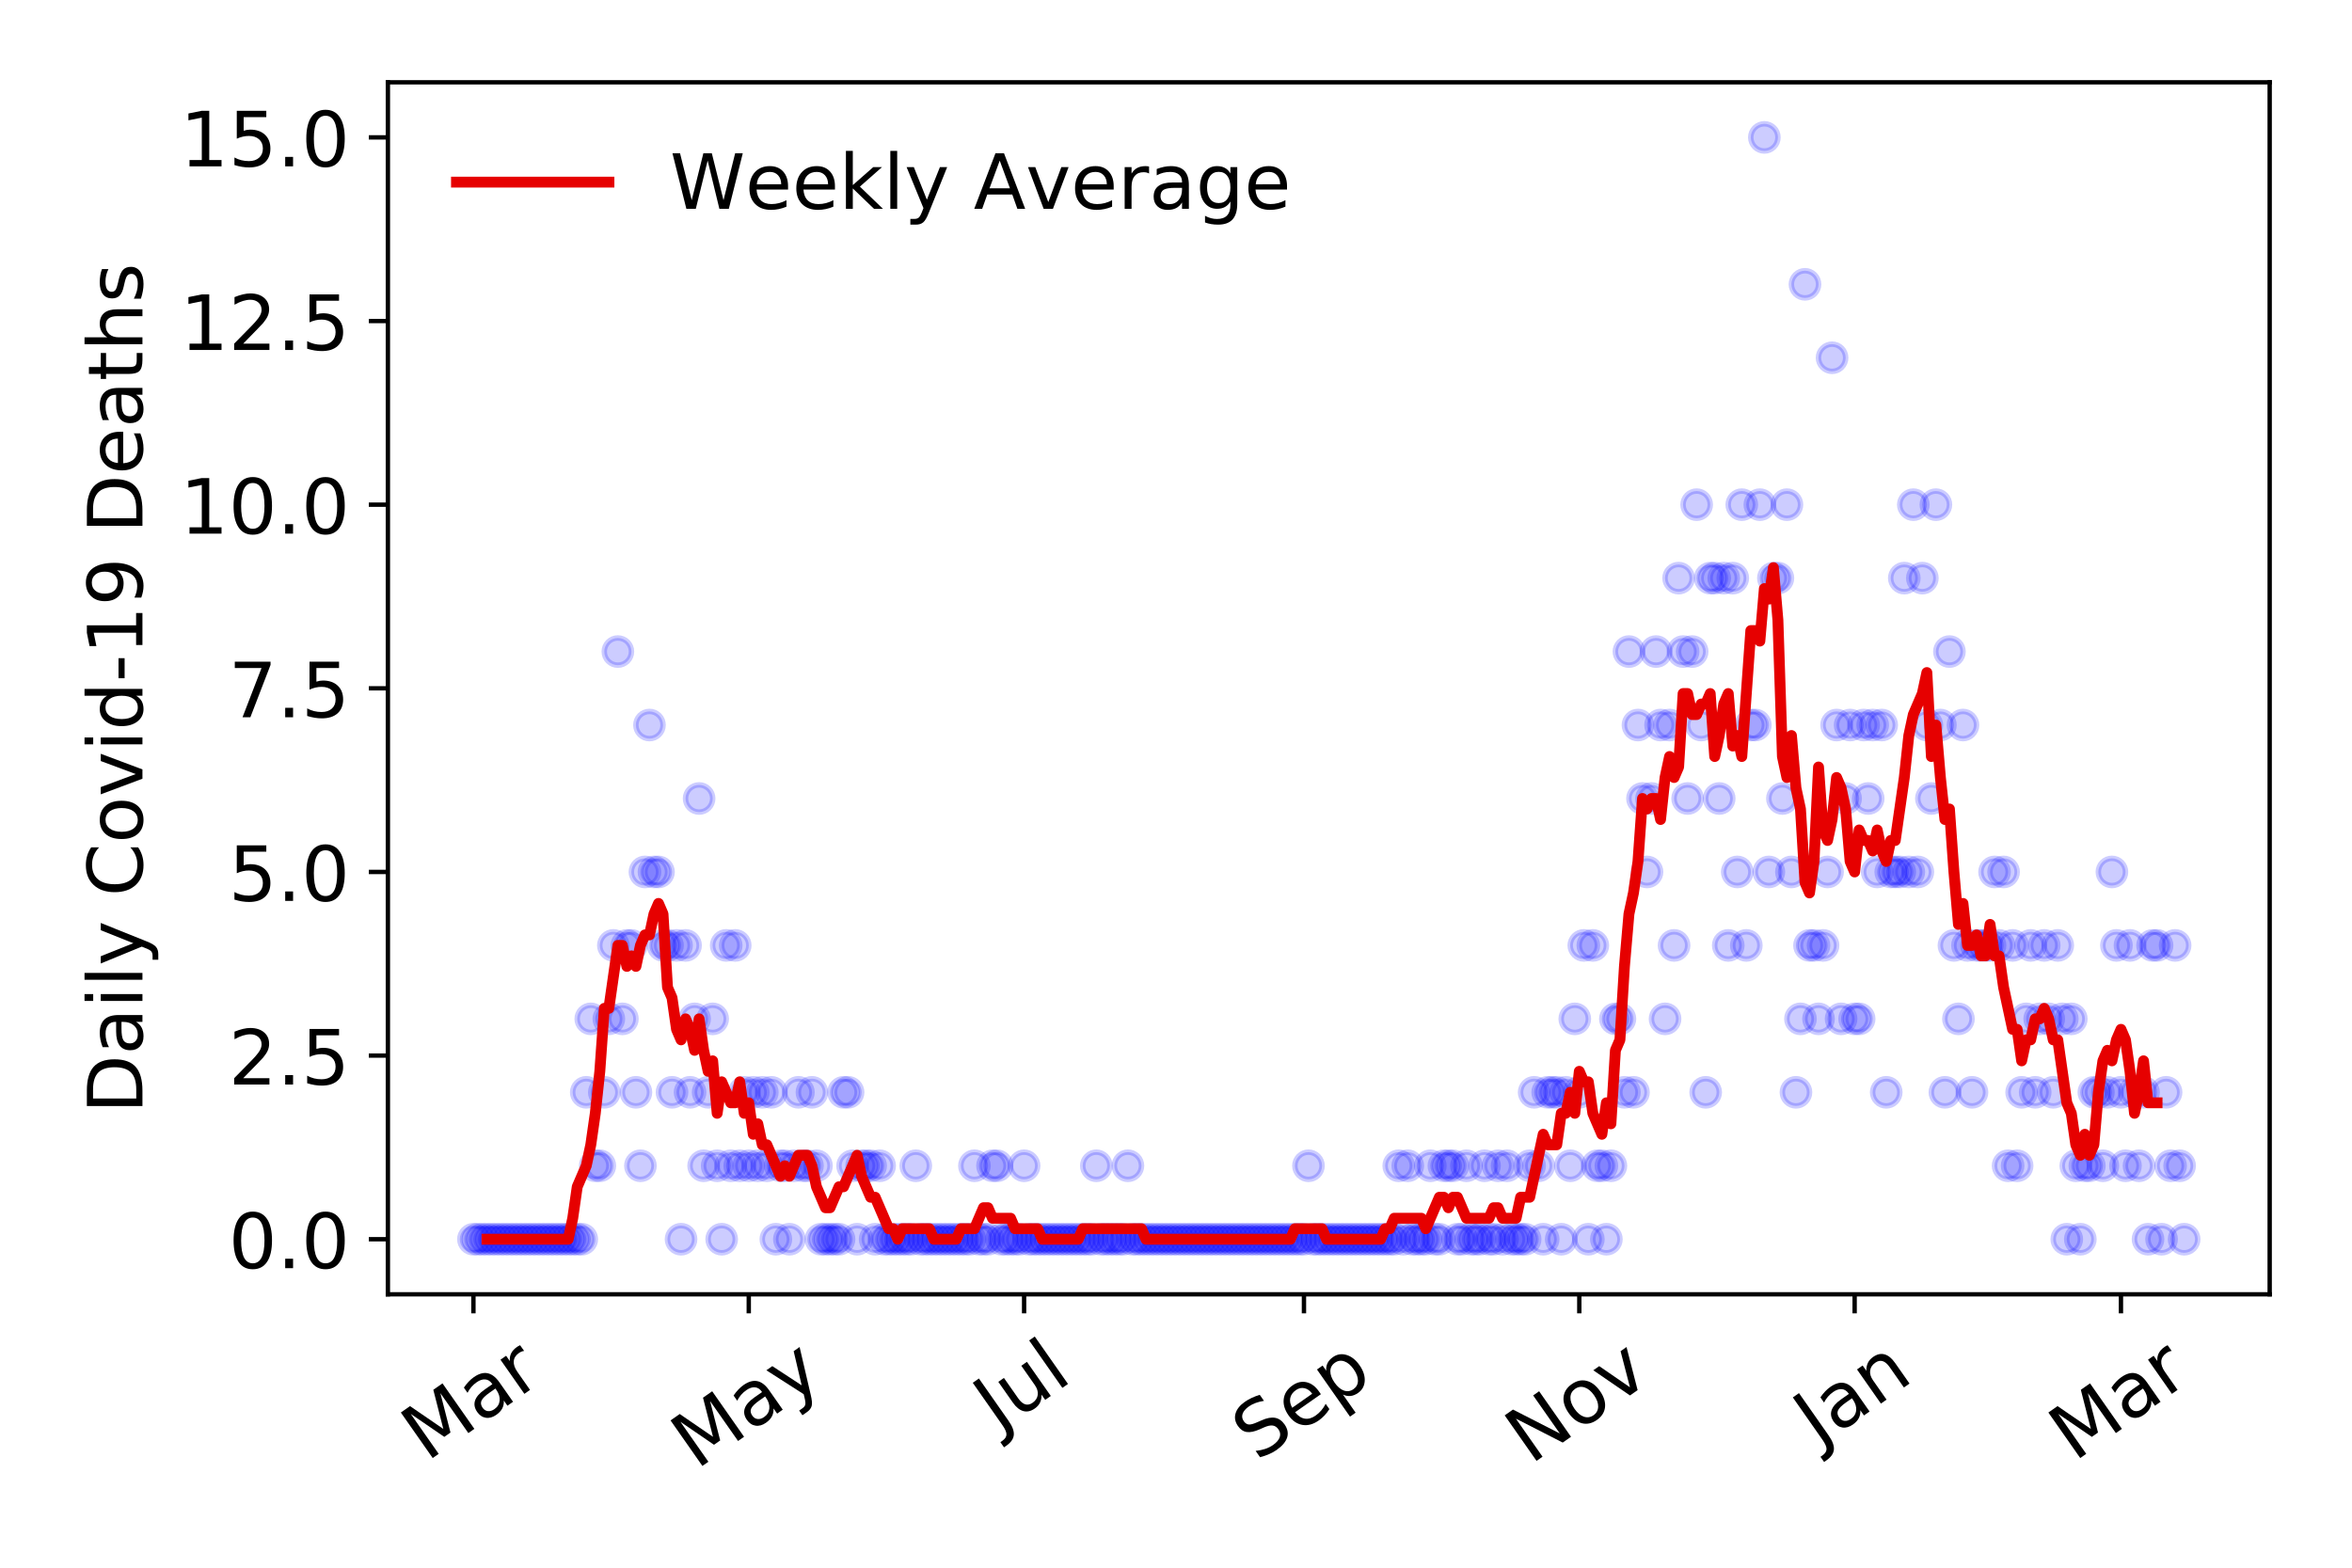 <?xml version="1.0" encoding="utf-8" standalone="no"?>
<!DOCTYPE svg PUBLIC "-//W3C//DTD SVG 1.1//EN"
  "http://www.w3.org/Graphics/SVG/1.1/DTD/svg11.dtd">
<!-- Created with matplotlib (https://matplotlib.org/) -->
<svg height="288pt" version="1.1" viewBox="0 0 432 288" width="432pt" xmlns="http://www.w3.org/2000/svg" xmlns:xlink="http://www.w3.org/1999/xlink">
 <defs>
  <style type="text/css">
*{stroke-linecap:butt;stroke-linejoin:round;}
  </style>
 </defs>
 <g id="figure_1">
  <g id="patch_1">
   <path d="M 0 288 
L 432 288 
L 432 0 
L 0 0 
z
" style="fill:#ffffff;"/>
  </g>
  <g id="axes_1">
   <g id="patch_2">
    <path d="M 71.245 237.778 
L 416.88 237.778 
L 416.88 15.12 
L 71.245 15.12 
z
" style="fill:#ffffff;"/>
   </g>
   <g id="matplotlib.axis_1">
    <g id="xtick_1">
     <g id="line2d_1">
      <defs>
       <path d="M 0 0 
L 0 3.5 
" id="mb030ff7e7a" style="stroke:#000000;stroke-width:0.8;"/>
      </defs>
      <g>
       <use style="stroke:#000000;stroke-width:0.8;" x="86.956" xlink:href="#mb030ff7e7a" y="237.778"/>
      </g>
     </g>
     <g id="text_1">
      <!-- Mar -->
      <defs>
       <path d="M 9.812 72.906 
L 24.516 72.906 
L 43.109 23.297 
L 61.812 72.906 
L 76.516 72.906 
L 76.516 0 
L 66.891 0 
L 66.891 64.016 
L 48.094 14.016 
L 38.188 14.016 
L 19.391 64.016 
L 19.391 0 
L 9.812 0 
z
" id="DejaVuSans-77"/>
       <path d="M 34.281 27.484 
Q 23.391 27.484 19.188 25 
Q 14.984 22.516 14.984 16.5 
Q 14.984 11.719 18.141 8.906 
Q 21.297 6.109 26.703 6.109 
Q 34.188 6.109 38.703 11.406 
Q 43.219 16.703 43.219 25.484 
L 43.219 27.484 
z
M 52.203 31.203 
L 52.203 0 
L 43.219 0 
L 43.219 8.297 
Q 40.141 3.328 35.547 0.953 
Q 30.953 -1.422 24.312 -1.422 
Q 15.922 -1.422 10.953 3.297 
Q 6 8.016 6 15.922 
Q 6 25.141 12.172 29.828 
Q 18.359 34.516 30.609 34.516 
L 43.219 34.516 
L 43.219 35.406 
Q 43.219 41.609 39.141 45 
Q 35.062 48.391 27.688 48.391 
Q 23 48.391 18.547 47.266 
Q 14.109 46.141 10.016 43.891 
L 10.016 52.203 
Q 14.938 54.109 19.578 55.047 
Q 24.219 56 28.609 56 
Q 40.484 56 46.344 49.844 
Q 52.203 43.703 52.203 31.203 
z
" id="DejaVuSans-97"/>
       <path d="M 41.109 46.297 
Q 39.594 47.172 37.812 47.578 
Q 36.031 48 33.891 48 
Q 26.266 48 22.188 43.047 
Q 18.109 38.094 18.109 28.812 
L 18.109 0 
L 9.078 0 
L 9.078 54.688 
L 18.109 54.688 
L 18.109 46.188 
Q 20.953 51.172 25.484 53.578 
Q 30.031 56 36.531 56 
Q 37.453 56 38.578 55.875 
Q 39.703 55.766 41.062 55.516 
z
" id="DejaVuSans-114"/>
      </defs>
      <g transform="translate(78.353 268.643)rotate(-35)scale(0.14 -0.14)">
       <use xlink:href="#DejaVuSans-77"/>
       <use x="86.279" xlink:href="#DejaVuSans-97"/>
       <use x="147.559" xlink:href="#DejaVuSans-114"/>
      </g>
     </g>
    </g>
    <g id="xtick_2">
     <g id="line2d_2">
      <g>
       <use style="stroke:#000000;stroke-width:0.8;" x="137.528" xlink:href="#mb030ff7e7a" y="237.778"/>
      </g>
     </g>
     <g id="text_2">
      <!-- May -->
      <defs>
       <path d="M 32.172 -5.078 
Q 28.375 -14.844 24.75 -17.812 
Q 21.141 -20.797 15.094 -20.797 
L 7.906 -20.797 
L 7.906 -13.281 
L 13.188 -13.281 
Q 16.891 -13.281 18.938 -11.516 
Q 21 -9.766 23.484 -3.219 
L 25.094 0.875 
L 2.984 54.688 
L 12.5 54.688 
L 29.594 11.922 
L 46.688 54.688 
L 56.203 54.688 
z
" id="DejaVuSans-121"/>
      </defs>
      <g transform="translate(127.889 270.094)rotate(-35)scale(0.14 -0.14)">
       <use xlink:href="#DejaVuSans-77"/>
       <use x="86.279" xlink:href="#DejaVuSans-97"/>
       <use x="147.559" xlink:href="#DejaVuSans-121"/>
      </g>
     </g>
    </g>
    <g id="xtick_3">
     <g id="line2d_3">
      <g>
       <use style="stroke:#000000;stroke-width:0.8;" x="188.101" xlink:href="#mb030ff7e7a" y="237.778"/>
      </g>
     </g>
     <g id="text_3">
      <!-- Jul -->
      <defs>
       <path d="M 9.812 72.906 
L 19.672 72.906 
L 19.672 5.078 
Q 19.672 -8.109 14.672 -14.062 
Q 9.672 -20.016 -1.422 -20.016 
L -5.172 -20.016 
L -5.172 -11.719 
L -2.094 -11.719 
Q 4.438 -11.719 7.125 -8.047 
Q 9.812 -4.391 9.812 5.078 
z
" id="DejaVuSans-74"/>
       <path d="M 8.5 21.578 
L 8.5 54.688 
L 17.484 54.688 
L 17.484 21.922 
Q 17.484 14.156 20.5 10.266 
Q 23.531 6.391 29.594 6.391 
Q 36.859 6.391 41.078 11.031 
Q 45.312 15.672 45.312 23.688 
L 45.312 54.688 
L 54.297 54.688 
L 54.297 0 
L 45.312 0 
L 45.312 8.406 
Q 42.047 3.422 37.719 1 
Q 33.406 -1.422 27.688 -1.422 
Q 18.266 -1.422 13.375 4.438 
Q 8.5 10.297 8.5 21.578 
z
M 31.109 56 
z
" id="DejaVuSans-117"/>
       <path d="M 9.422 75.984 
L 18.406 75.984 
L 18.406 0 
L 9.422 0 
z
" id="DejaVuSans-108"/>
      </defs>
      <g transform="translate(183.398 263.181)rotate(-35)scale(0.14 -0.14)">
       <use xlink:href="#DejaVuSans-74"/>
       <use x="29.492" xlink:href="#DejaVuSans-117"/>
       <use x="92.871" xlink:href="#DejaVuSans-108"/>
      </g>
     </g>
    </g>
    <g id="xtick_4">
     <g id="line2d_4">
      <g>
       <use style="stroke:#000000;stroke-width:0.8;" x="239.503" xlink:href="#mb030ff7e7a" y="237.778"/>
      </g>
     </g>
     <g id="text_4">
      <!-- Sep -->
      <defs>
       <path d="M 53.516 70.516 
L 53.516 60.891 
Q 47.906 63.578 42.922 64.891 
Q 37.938 66.219 33.297 66.219 
Q 25.25 66.219 20.875 63.094 
Q 16.5 59.969 16.5 54.203 
Q 16.5 49.359 19.406 46.891 
Q 22.312 44.438 30.422 42.922 
L 36.375 41.703 
Q 47.406 39.594 52.656 34.297 
Q 57.906 29 57.906 20.125 
Q 57.906 9.516 50.797 4.047 
Q 43.703 -1.422 29.984 -1.422 
Q 24.812 -1.422 18.969 -0.25 
Q 13.141 0.922 6.891 3.219 
L 6.891 13.375 
Q 12.891 10.016 18.656 8.297 
Q 24.422 6.594 29.984 6.594 
Q 38.422 6.594 43.016 9.906 
Q 47.609 13.234 47.609 19.391 
Q 47.609 24.75 44.312 27.781 
Q 41.016 30.812 33.5 32.328 
L 27.484 33.5 
Q 16.453 35.688 11.516 40.375 
Q 6.594 45.062 6.594 53.422 
Q 6.594 63.094 13.406 68.656 
Q 20.219 74.219 32.172 74.219 
Q 37.312 74.219 42.625 73.281 
Q 47.953 72.359 53.516 70.516 
z
" id="DejaVuSans-83"/>
       <path d="M 56.203 29.594 
L 56.203 25.203 
L 14.891 25.203 
Q 15.484 15.922 20.484 11.062 
Q 25.484 6.203 34.422 6.203 
Q 39.594 6.203 44.453 7.469 
Q 49.312 8.734 54.109 11.281 
L 54.109 2.781 
Q 49.266 0.734 44.188 -0.344 
Q 39.109 -1.422 33.891 -1.422 
Q 20.797 -1.422 13.156 6.188 
Q 5.516 13.812 5.516 26.812 
Q 5.516 40.234 12.766 48.109 
Q 20.016 56 32.328 56 
Q 43.359 56 49.781 48.891 
Q 56.203 41.797 56.203 29.594 
z
M 47.219 32.234 
Q 47.125 39.594 43.094 43.984 
Q 39.062 48.391 32.422 48.391 
Q 24.906 48.391 20.391 44.141 
Q 15.875 39.891 15.188 32.172 
z
" id="DejaVuSans-101"/>
       <path d="M 18.109 8.203 
L 18.109 -20.797 
L 9.078 -20.797 
L 9.078 54.688 
L 18.109 54.688 
L 18.109 46.391 
Q 20.953 51.266 25.266 53.625 
Q 29.594 56 35.594 56 
Q 45.562 56 51.781 48.094 
Q 58.016 40.188 58.016 27.297 
Q 58.016 14.406 51.781 6.484 
Q 45.562 -1.422 35.594 -1.422 
Q 29.594 -1.422 25.266 0.953 
Q 20.953 3.328 18.109 8.203 
z
M 48.688 27.297 
Q 48.688 37.203 44.609 42.844 
Q 40.531 48.484 33.406 48.484 
Q 26.266 48.484 22.188 42.844 
Q 18.109 37.203 18.109 27.297 
Q 18.109 17.391 22.188 11.75 
Q 26.266 6.109 33.406 6.109 
Q 40.531 6.109 44.609 11.75 
Q 48.688 17.391 48.688 27.297 
z
" id="DejaVuSans-112"/>
      </defs>
      <g transform="translate(230.91 268.629)rotate(-35)scale(0.14 -0.14)">
       <use xlink:href="#DejaVuSans-83"/>
       <use x="63.477" xlink:href="#DejaVuSans-101"/>
       <use x="125" xlink:href="#DejaVuSans-112"/>
      </g>
     </g>
    </g>
    <g id="xtick_5">
     <g id="line2d_5">
      <g>
       <use style="stroke:#000000;stroke-width:0.8;" x="290.075" xlink:href="#mb030ff7e7a" y="237.778"/>
      </g>
     </g>
     <g id="text_5">
      <!-- Nov -->
      <defs>
       <path d="M 9.812 72.906 
L 23.094 72.906 
L 55.422 11.922 
L 55.422 72.906 
L 64.984 72.906 
L 64.984 0 
L 51.703 0 
L 19.391 60.984 
L 19.391 0 
L 9.812 0 
z
" id="DejaVuSans-78"/>
       <path d="M 30.609 48.391 
Q 23.391 48.391 19.188 42.75 
Q 14.984 37.109 14.984 27.297 
Q 14.984 17.484 19.156 11.844 
Q 23.344 6.203 30.609 6.203 
Q 37.797 6.203 41.984 11.859 
Q 46.188 17.531 46.188 27.297 
Q 46.188 37.016 41.984 42.703 
Q 37.797 48.391 30.609 48.391 
z
M 30.609 56 
Q 42.328 56 49.016 48.375 
Q 55.719 40.766 55.719 27.297 
Q 55.719 13.875 49.016 6.219 
Q 42.328 -1.422 30.609 -1.422 
Q 18.844 -1.422 12.172 6.219 
Q 5.516 13.875 5.516 27.297 
Q 5.516 40.766 12.172 48.375 
Q 18.844 56 30.609 56 
z
" id="DejaVuSans-111"/>
       <path d="M 2.984 54.688 
L 12.5 54.688 
L 29.594 8.797 
L 46.688 54.688 
L 56.203 54.688 
L 35.688 0 
L 23.484 0 
z
" id="DejaVuSans-118"/>
      </defs>
      <g transform="translate(281.099 269.166)rotate(-35)scale(0.14 -0.14)">
       <use xlink:href="#DejaVuSans-78"/>
       <use x="74.805" xlink:href="#DejaVuSans-111"/>
       <use x="135.986" xlink:href="#DejaVuSans-118"/>
      </g>
     </g>
    </g>
    <g id="xtick_6">
     <g id="line2d_6">
      <g>
       <use style="stroke:#000000;stroke-width:0.8;" x="340.648" xlink:href="#mb030ff7e7a" y="237.778"/>
      </g>
     </g>
     <g id="text_6">
      <!-- Jan -->
      <defs>
       <path d="M 54.891 33.016 
L 54.891 0 
L 45.906 0 
L 45.906 32.719 
Q 45.906 40.484 42.875 44.328 
Q 39.844 48.188 33.797 48.188 
Q 26.516 48.188 22.312 43.547 
Q 18.109 38.922 18.109 30.906 
L 18.109 0 
L 9.078 0 
L 9.078 54.688 
L 18.109 54.688 
L 18.109 46.188 
Q 21.344 51.125 25.703 53.562 
Q 30.078 56 35.797 56 
Q 45.219 56 50.047 50.172 
Q 54.891 44.344 54.891 33.016 
z
" id="DejaVuSans-110"/>
      </defs>
      <g transform="translate(334.024 265.871)rotate(-35)scale(0.14 -0.14)">
       <use xlink:href="#DejaVuSans-74"/>
       <use x="29.492" xlink:href="#DejaVuSans-97"/>
       <use x="90.771" xlink:href="#DejaVuSans-110"/>
      </g>
     </g>
    </g>
    <g id="xtick_7">
     <g id="line2d_7">
      <g>
       <use style="stroke:#000000;stroke-width:0.8;" x="389.562" xlink:href="#mb030ff7e7a" y="237.778"/>
      </g>
     </g>
     <g id="text_7">
      <!-- Mar -->
      <g transform="translate(380.96 268.643)rotate(-35)scale(0.14 -0.14)">
       <use xlink:href="#DejaVuSans-77"/>
       <use x="86.279" xlink:href="#DejaVuSans-97"/>
       <use x="147.559" xlink:href="#DejaVuSans-114"/>
      </g>
     </g>
    </g>
   </g>
   <g id="matplotlib.axis_2">
    <g id="ytick_1">
     <g id="line2d_8">
      <defs>
       <path d="M 0 0 
L -3.5 0 
" id="m0bfc16beeb" style="stroke:#000000;stroke-width:0.8;"/>
      </defs>
      <g>
       <use style="stroke:#000000;stroke-width:0.8;" x="71.245" xlink:href="#m0bfc16beeb" y="227.657"/>
      </g>
     </g>
     <g id="text_8">
      <!-- 0.0 -->
      <defs>
       <path d="M 31.781 66.406 
Q 24.172 66.406 20.328 58.906 
Q 16.5 51.422 16.5 36.375 
Q 16.5 21.391 20.328 13.891 
Q 24.172 6.391 31.781 6.391 
Q 39.453 6.391 43.281 13.891 
Q 47.125 21.391 47.125 36.375 
Q 47.125 51.422 43.281 58.906 
Q 39.453 66.406 31.781 66.406 
z
M 31.781 74.219 
Q 44.047 74.219 50.516 64.516 
Q 56.984 54.828 56.984 36.375 
Q 56.984 17.969 50.516 8.266 
Q 44.047 -1.422 31.781 -1.422 
Q 19.531 -1.422 13.062 8.266 
Q 6.594 17.969 6.594 36.375 
Q 6.594 54.828 13.062 64.516 
Q 19.531 74.219 31.781 74.219 
z
" id="DejaVuSans-48"/>
       <path d="M 10.688 12.406 
L 21 12.406 
L 21 0 
L 10.688 0 
z
" id="DejaVuSans-46"/>
      </defs>
      <g transform="translate(41.981 232.976)scale(0.14 -0.14)">
       <use xlink:href="#DejaVuSans-48"/>
       <use x="63.623" xlink:href="#DejaVuSans-46"/>
       <use x="95.41" xlink:href="#DejaVuSans-48"/>
      </g>
     </g>
    </g>
    <g id="ytick_2">
     <g id="line2d_9">
      <g>
       <use style="stroke:#000000;stroke-width:0.8;" x="71.245" xlink:href="#m0bfc16beeb" y="193.921"/>
      </g>
     </g>
     <g id="text_9">
      <!-- 2.5 -->
      <defs>
       <path d="M 19.188 8.297 
L 53.609 8.297 
L 53.609 0 
L 7.328 0 
L 7.328 8.297 
Q 12.938 14.109 22.625 23.891 
Q 32.328 33.688 34.812 36.531 
Q 39.547 41.844 41.422 45.531 
Q 43.312 49.219 43.312 52.781 
Q 43.312 58.594 39.234 62.25 
Q 35.156 65.922 28.609 65.922 
Q 23.969 65.922 18.812 64.312 
Q 13.672 62.703 7.812 59.422 
L 7.812 69.391 
Q 13.766 71.781 18.938 73 
Q 24.125 74.219 28.422 74.219 
Q 39.75 74.219 46.484 68.547 
Q 53.219 62.891 53.219 53.422 
Q 53.219 48.922 51.531 44.891 
Q 49.859 40.875 45.406 35.406 
Q 44.188 33.984 37.641 27.219 
Q 31.109 20.453 19.188 8.297 
z
" id="DejaVuSans-50"/>
       <path d="M 10.797 72.906 
L 49.516 72.906 
L 49.516 64.594 
L 19.828 64.594 
L 19.828 46.734 
Q 21.969 47.469 24.109 47.828 
Q 26.266 48.188 28.422 48.188 
Q 40.625 48.188 47.75 41.5 
Q 54.891 34.812 54.891 23.391 
Q 54.891 11.625 47.562 5.094 
Q 40.234 -1.422 26.906 -1.422 
Q 22.312 -1.422 17.547 -0.641 
Q 12.797 0.141 7.719 1.703 
L 7.719 11.625 
Q 12.109 9.234 16.797 8.062 
Q 21.484 6.891 26.703 6.891 
Q 35.156 6.891 40.078 11.328 
Q 45.016 15.766 45.016 23.391 
Q 45.016 31 40.078 35.438 
Q 35.156 39.891 26.703 39.891 
Q 22.75 39.891 18.812 39.016 
Q 14.891 38.141 10.797 36.281 
z
" id="DejaVuSans-53"/>
      </defs>
      <g transform="translate(41.981 199.24)scale(0.14 -0.14)">
       <use xlink:href="#DejaVuSans-50"/>
       <use x="63.623" xlink:href="#DejaVuSans-46"/>
       <use x="95.41" xlink:href="#DejaVuSans-53"/>
      </g>
     </g>
    </g>
    <g id="ytick_3">
     <g id="line2d_10">
      <g>
       <use style="stroke:#000000;stroke-width:0.8;" x="71.245" xlink:href="#m0bfc16beeb" y="160.185"/>
      </g>
     </g>
     <g id="text_10">
      <!-- 5.0 -->
      <g transform="translate(41.981 165.504)scale(0.14 -0.14)">
       <use xlink:href="#DejaVuSans-53"/>
       <use x="63.623" xlink:href="#DejaVuSans-46"/>
       <use x="95.41" xlink:href="#DejaVuSans-48"/>
      </g>
     </g>
    </g>
    <g id="ytick_4">
     <g id="line2d_11">
      <g>
       <use style="stroke:#000000;stroke-width:0.8;" x="71.245" xlink:href="#m0bfc16beeb" y="126.449"/>
      </g>
     </g>
     <g id="text_11">
      <!-- 7.5 -->
      <defs>
       <path d="M 8.203 72.906 
L 55.078 72.906 
L 55.078 68.703 
L 28.609 0 
L 18.312 0 
L 43.219 64.594 
L 8.203 64.594 
z
" id="DejaVuSans-55"/>
      </defs>
      <g transform="translate(41.981 131.768)scale(0.14 -0.14)">
       <use xlink:href="#DejaVuSans-55"/>
       <use x="63.623" xlink:href="#DejaVuSans-46"/>
       <use x="95.41" xlink:href="#DejaVuSans-53"/>
      </g>
     </g>
    </g>
    <g id="ytick_5">
     <g id="line2d_12">
      <g>
       <use style="stroke:#000000;stroke-width:0.8;" x="71.245" xlink:href="#m0bfc16beeb" y="92.713"/>
      </g>
     </g>
     <g id="text_12">
      <!-- 10.0 -->
      <defs>
       <path d="M 12.406 8.297 
L 28.516 8.297 
L 28.516 63.922 
L 10.984 60.406 
L 10.984 69.391 
L 28.422 72.906 
L 38.281 72.906 
L 38.281 8.297 
L 54.391 8.297 
L 54.391 0 
L 12.406 0 
z
" id="DejaVuSans-49"/>
      </defs>
      <g transform="translate(33.073 98.032)scale(0.14 -0.14)">
       <use xlink:href="#DejaVuSans-49"/>
       <use x="63.623" xlink:href="#DejaVuSans-48"/>
       <use x="127.246" xlink:href="#DejaVuSans-46"/>
       <use x="159.033" xlink:href="#DejaVuSans-48"/>
      </g>
     </g>
    </g>
    <g id="ytick_6">
     <g id="line2d_13">
      <g>
       <use style="stroke:#000000;stroke-width:0.8;" x="71.245" xlink:href="#m0bfc16beeb" y="58.977"/>
      </g>
     </g>
     <g id="text_13">
      <!-- 12.5 -->
      <g transform="translate(33.073 64.296)scale(0.14 -0.14)">
       <use xlink:href="#DejaVuSans-49"/>
       <use x="63.623" xlink:href="#DejaVuSans-50"/>
       <use x="127.246" xlink:href="#DejaVuSans-46"/>
       <use x="159.033" xlink:href="#DejaVuSans-53"/>
      </g>
     </g>
    </g>
    <g id="ytick_7">
     <g id="line2d_14">
      <g>
       <use style="stroke:#000000;stroke-width:0.8;" x="71.245" xlink:href="#m0bfc16beeb" y="25.241"/>
      </g>
     </g>
     <g id="text_14">
      <!-- 15.0 -->
      <g transform="translate(33.073 30.56)scale(0.14 -0.14)">
       <use xlink:href="#DejaVuSans-49"/>
       <use x="63.623" xlink:href="#DejaVuSans-53"/>
       <use x="127.246" xlink:href="#DejaVuSans-46"/>
       <use x="159.033" xlink:href="#DejaVuSans-48"/>
      </g>
     </g>
    </g>
    <g id="text_15">
     <!-- Daily Covid-19 Deaths -->
     <defs>
      <path d="M 19.672 64.797 
L 19.672 8.109 
L 31.594 8.109 
Q 46.688 8.109 53.688 14.938 
Q 60.688 21.781 60.688 36.531 
Q 60.688 51.172 53.688 57.984 
Q 46.688 64.797 31.594 64.797 
z
M 9.812 72.906 
L 30.078 72.906 
Q 51.266 72.906 61.172 64.094 
Q 71.094 55.281 71.094 36.531 
Q 71.094 17.672 61.125 8.828 
Q 51.172 0 30.078 0 
L 9.812 0 
z
" id="DejaVuSans-68"/>
      <path d="M 9.422 54.688 
L 18.406 54.688 
L 18.406 0 
L 9.422 0 
z
M 9.422 75.984 
L 18.406 75.984 
L 18.406 64.594 
L 9.422 64.594 
z
" id="DejaVuSans-105"/>
      <path id="DejaVuSans-32"/>
      <path d="M 64.406 67.281 
L 64.406 56.891 
Q 59.422 61.531 53.781 63.812 
Q 48.141 66.109 41.797 66.109 
Q 29.297 66.109 22.656 58.469 
Q 16.016 50.828 16.016 36.375 
Q 16.016 21.969 22.656 14.328 
Q 29.297 6.688 41.797 6.688 
Q 48.141 6.688 53.781 8.984 
Q 59.422 11.281 64.406 15.922 
L 64.406 5.609 
Q 59.234 2.094 53.438 0.328 
Q 47.656 -1.422 41.219 -1.422 
Q 24.656 -1.422 15.125 8.703 
Q 5.609 18.844 5.609 36.375 
Q 5.609 53.953 15.125 64.078 
Q 24.656 74.219 41.219 74.219 
Q 47.75 74.219 53.531 72.484 
Q 59.328 70.75 64.406 67.281 
z
" id="DejaVuSans-67"/>
      <path d="M 45.406 46.391 
L 45.406 75.984 
L 54.391 75.984 
L 54.391 0 
L 45.406 0 
L 45.406 8.203 
Q 42.578 3.328 38.25 0.953 
Q 33.938 -1.422 27.875 -1.422 
Q 17.969 -1.422 11.734 6.484 
Q 5.516 14.406 5.516 27.297 
Q 5.516 40.188 11.734 48.094 
Q 17.969 56 27.875 56 
Q 33.938 56 38.25 53.625 
Q 42.578 51.266 45.406 46.391 
z
M 14.797 27.297 
Q 14.797 17.391 18.875 11.75 
Q 22.953 6.109 30.078 6.109 
Q 37.203 6.109 41.297 11.75 
Q 45.406 17.391 45.406 27.297 
Q 45.406 37.203 41.297 42.844 
Q 37.203 48.484 30.078 48.484 
Q 22.953 48.484 18.875 42.844 
Q 14.797 37.203 14.797 27.297 
z
" id="DejaVuSans-100"/>
      <path d="M 4.891 31.391 
L 31.203 31.391 
L 31.203 23.391 
L 4.891 23.391 
z
" id="DejaVuSans-45"/>
      <path d="M 10.984 1.516 
L 10.984 10.5 
Q 14.703 8.734 18.5 7.812 
Q 22.312 6.891 25.984 6.891 
Q 35.75 6.891 40.891 13.453 
Q 46.047 20.016 46.781 33.406 
Q 43.953 29.203 39.594 26.953 
Q 35.25 24.703 29.984 24.703 
Q 19.047 24.703 12.672 31.312 
Q 6.297 37.938 6.297 49.422 
Q 6.297 60.641 12.938 67.422 
Q 19.578 74.219 30.609 74.219 
Q 43.266 74.219 49.922 64.516 
Q 56.594 54.828 56.594 36.375 
Q 56.594 19.141 48.406 8.859 
Q 40.234 -1.422 26.422 -1.422 
Q 22.703 -1.422 18.891 -0.688 
Q 15.094 0.047 10.984 1.516 
z
M 30.609 32.422 
Q 37.25 32.422 41.125 36.953 
Q 45.016 41.5 45.016 49.422 
Q 45.016 57.281 41.125 61.844 
Q 37.25 66.406 30.609 66.406 
Q 23.969 66.406 20.094 61.844 
Q 16.219 57.281 16.219 49.422 
Q 16.219 41.5 20.094 36.953 
Q 23.969 32.422 30.609 32.422 
z
" id="DejaVuSans-57"/>
      <path d="M 18.312 70.219 
L 18.312 54.688 
L 36.812 54.688 
L 36.812 47.703 
L 18.312 47.703 
L 18.312 18.016 
Q 18.312 11.328 20.141 9.422 
Q 21.969 7.516 27.594 7.516 
L 36.812 7.516 
L 36.812 0 
L 27.594 0 
Q 17.188 0 13.234 3.875 
Q 9.281 7.766 9.281 18.016 
L 9.281 47.703 
L 2.688 47.703 
L 2.688 54.688 
L 9.281 54.688 
L 9.281 70.219 
z
" id="DejaVuSans-116"/>
      <path d="M 54.891 33.016 
L 54.891 0 
L 45.906 0 
L 45.906 32.719 
Q 45.906 40.484 42.875 44.328 
Q 39.844 48.188 33.797 48.188 
Q 26.516 48.188 22.312 43.547 
Q 18.109 38.922 18.109 30.906 
L 18.109 0 
L 9.078 0 
L 9.078 75.984 
L 18.109 75.984 
L 18.109 46.188 
Q 21.344 51.125 25.703 53.562 
Q 30.078 56 35.797 56 
Q 45.219 56 50.047 50.172 
Q 54.891 44.344 54.891 33.016 
z
" id="DejaVuSans-104"/>
      <path d="M 44.281 53.078 
L 44.281 44.578 
Q 40.484 46.531 36.375 47.5 
Q 32.281 48.484 27.875 48.484 
Q 21.188 48.484 17.844 46.438 
Q 14.5 44.391 14.5 40.281 
Q 14.5 37.156 16.891 35.375 
Q 19.281 33.594 26.516 31.984 
L 29.594 31.297 
Q 39.156 29.25 43.188 25.516 
Q 47.219 21.781 47.219 15.094 
Q 47.219 7.469 41.188 3.016 
Q 35.156 -1.422 24.609 -1.422 
Q 20.219 -1.422 15.453 -0.562 
Q 10.688 0.297 5.422 2 
L 5.422 11.281 
Q 10.406 8.688 15.234 7.391 
Q 20.062 6.109 24.812 6.109 
Q 31.156 6.109 34.562 8.281 
Q 37.984 10.453 37.984 14.406 
Q 37.984 18.062 35.516 20.016 
Q 33.062 21.969 24.703 23.781 
L 21.578 24.516 
Q 13.234 26.266 9.516 29.906 
Q 5.812 33.547 5.812 39.891 
Q 5.812 47.609 11.281 51.797 
Q 16.75 56 26.812 56 
Q 31.781 56 36.172 55.266 
Q 40.578 54.547 44.281 53.078 
z
" id="DejaVuSans-115"/>
     </defs>
     <g transform="translate(26.162 204.56)rotate(-90)scale(0.14 -0.14)">
      <use xlink:href="#DejaVuSans-68"/>
      <use x="77.002" xlink:href="#DejaVuSans-97"/>
      <use x="138.281" xlink:href="#DejaVuSans-105"/>
      <use x="166.064" xlink:href="#DejaVuSans-108"/>
      <use x="193.848" xlink:href="#DejaVuSans-121"/>
      <use x="253.027" xlink:href="#DejaVuSans-32"/>
      <use x="284.814" xlink:href="#DejaVuSans-67"/>
      <use x="354.639" xlink:href="#DejaVuSans-111"/>
      <use x="415.82" xlink:href="#DejaVuSans-118"/>
      <use x="475" xlink:href="#DejaVuSans-105"/>
      <use x="502.783" xlink:href="#DejaVuSans-100"/>
      <use x="566.26" xlink:href="#DejaVuSans-45"/>
      <use x="602.344" xlink:href="#DejaVuSans-49"/>
      <use x="665.967" xlink:href="#DejaVuSans-57"/>
      <use x="729.59" xlink:href="#DejaVuSans-32"/>
      <use x="761.377" xlink:href="#DejaVuSans-68"/>
      <use x="838.379" xlink:href="#DejaVuSans-101"/>
      <use x="899.902" xlink:href="#DejaVuSans-97"/>
      <use x="961.182" xlink:href="#DejaVuSans-116"/>
      <use x="1000.391" xlink:href="#DejaVuSans-104"/>
      <use x="1063.77" xlink:href="#DejaVuSans-115"/>
     </g>
    </g>
   </g>
   <g id="line2d_15">
    <defs>
     <path d="M 0 2.5 
C 0.663 2.5 1.299 2.237 1.768 1.768 
C 2.237 1.299 2.5 0.663 2.5 0 
C 2.5 -0.663 2.237 -1.299 1.768 -1.768 
C 1.299 -2.237 0.663 -2.5 0 -2.5 
C -0.663 -2.5 -1.299 -2.237 -1.768 -1.768 
C -2.237 -1.299 -2.5 -0.663 -2.5 0 
C -2.5 0.663 -2.237 1.299 -1.768 1.768 
C -1.299 2.237 -0.663 2.5 0 2.5 
z
" id="m3d34ca80a4" style="stroke:#0000ff;stroke-opacity:0.2;"/>
    </defs>
    <g clip-path="url(#pda21f4a9e5)">
     <use style="fill:#0000ff;fill-opacity:0.2;stroke:#0000ff;stroke-opacity:0.2;" x="86.956" xlink:href="#m3d34ca80a4" y="227.657"/>
     <use style="fill:#0000ff;fill-opacity:0.2;stroke:#0000ff;stroke-opacity:0.2;" x="87.785" xlink:href="#m3d34ca80a4" y="227.657"/>
     <use style="fill:#0000ff;fill-opacity:0.2;stroke:#0000ff;stroke-opacity:0.2;" x="88.614" xlink:href="#m3d34ca80a4" y="227.657"/>
     <use style="fill:#0000ff;fill-opacity:0.2;stroke:#0000ff;stroke-opacity:0.2;" x="89.443" xlink:href="#m3d34ca80a4" y="227.657"/>
     <use style="fill:#0000ff;fill-opacity:0.2;stroke:#0000ff;stroke-opacity:0.2;" x="90.272" xlink:href="#m3d34ca80a4" y="227.657"/>
     <use style="fill:#0000ff;fill-opacity:0.2;stroke:#0000ff;stroke-opacity:0.2;" x="91.101" xlink:href="#m3d34ca80a4" y="227.657"/>
     <use style="fill:#0000ff;fill-opacity:0.2;stroke:#0000ff;stroke-opacity:0.2;" x="91.93" xlink:href="#m3d34ca80a4" y="227.657"/>
     <use style="fill:#0000ff;fill-opacity:0.2;stroke:#0000ff;stroke-opacity:0.2;" x="92.759" xlink:href="#m3d34ca80a4" y="227.657"/>
     <use style="fill:#0000ff;fill-opacity:0.2;stroke:#0000ff;stroke-opacity:0.2;" x="93.588" xlink:href="#m3d34ca80a4" y="227.657"/>
     <use style="fill:#0000ff;fill-opacity:0.2;stroke:#0000ff;stroke-opacity:0.2;" x="94.417" xlink:href="#m3d34ca80a4" y="227.657"/>
     <use style="fill:#0000ff;fill-opacity:0.2;stroke:#0000ff;stroke-opacity:0.2;" x="95.246" xlink:href="#m3d34ca80a4" y="227.657"/>
     <use style="fill:#0000ff;fill-opacity:0.2;stroke:#0000ff;stroke-opacity:0.2;" x="96.075" xlink:href="#m3d34ca80a4" y="227.657"/>
     <use style="fill:#0000ff;fill-opacity:0.2;stroke:#0000ff;stroke-opacity:0.2;" x="96.904" xlink:href="#m3d34ca80a4" y="227.657"/>
     <use style="fill:#0000ff;fill-opacity:0.2;stroke:#0000ff;stroke-opacity:0.2;" x="97.733" xlink:href="#m3d34ca80a4" y="227.657"/>
     <use style="fill:#0000ff;fill-opacity:0.2;stroke:#0000ff;stroke-opacity:0.2;" x="98.563" xlink:href="#m3d34ca80a4" y="227.657"/>
     <use style="fill:#0000ff;fill-opacity:0.2;stroke:#0000ff;stroke-opacity:0.2;" x="99.392" xlink:href="#m3d34ca80a4" y="227.657"/>
     <use style="fill:#0000ff;fill-opacity:0.2;stroke:#0000ff;stroke-opacity:0.2;" x="100.221" xlink:href="#m3d34ca80a4" y="227.657"/>
     <use style="fill:#0000ff;fill-opacity:0.2;stroke:#0000ff;stroke-opacity:0.2;" x="101.05" xlink:href="#m3d34ca80a4" y="227.657"/>
     <use style="fill:#0000ff;fill-opacity:0.2;stroke:#0000ff;stroke-opacity:0.2;" x="101.879" xlink:href="#m3d34ca80a4" y="227.657"/>
     <use style="fill:#0000ff;fill-opacity:0.2;stroke:#0000ff;stroke-opacity:0.2;" x="102.708" xlink:href="#m3d34ca80a4" y="227.657"/>
     <use style="fill:#0000ff;fill-opacity:0.2;stroke:#0000ff;stroke-opacity:0.2;" x="103.537" xlink:href="#m3d34ca80a4" y="227.657"/>
     <use style="fill:#0000ff;fill-opacity:0.2;stroke:#0000ff;stroke-opacity:0.2;" x="104.366" xlink:href="#m3d34ca80a4" y="227.657"/>
     <use style="fill:#0000ff;fill-opacity:0.2;stroke:#0000ff;stroke-opacity:0.2;" x="105.195" xlink:href="#m3d34ca80a4" y="227.657"/>
     <use style="fill:#0000ff;fill-opacity:0.2;stroke:#0000ff;stroke-opacity:0.2;" x="106.024" xlink:href="#m3d34ca80a4" y="227.657"/>
     <use style="fill:#0000ff;fill-opacity:0.2;stroke:#0000ff;stroke-opacity:0.2;" x="106.853" xlink:href="#m3d34ca80a4" y="227.657"/>
     <use style="fill:#0000ff;fill-opacity:0.2;stroke:#0000ff;stroke-opacity:0.2;" x="107.682" xlink:href="#m3d34ca80a4" y="200.668"/>
     <use style="fill:#0000ff;fill-opacity:0.2;stroke:#0000ff;stroke-opacity:0.2;" x="108.511" xlink:href="#m3d34ca80a4" y="187.174"/>
     <use style="fill:#0000ff;fill-opacity:0.2;stroke:#0000ff;stroke-opacity:0.2;" x="109.34" xlink:href="#m3d34ca80a4" y="214.163"/>
     <use style="fill:#0000ff;fill-opacity:0.2;stroke:#0000ff;stroke-opacity:0.2;" x="110.169" xlink:href="#m3d34ca80a4" y="214.163"/>
     <use style="fill:#0000ff;fill-opacity:0.2;stroke:#0000ff;stroke-opacity:0.2;" x="110.998" xlink:href="#m3d34ca80a4" y="200.668"/>
     <use style="fill:#0000ff;fill-opacity:0.2;stroke:#0000ff;stroke-opacity:0.2;" x="111.827" xlink:href="#m3d34ca80a4" y="187.174"/>
     <use style="fill:#0000ff;fill-opacity:0.2;stroke:#0000ff;stroke-opacity:0.2;" x="112.657" xlink:href="#m3d34ca80a4" y="173.68"/>
     <use style="fill:#0000ff;fill-opacity:0.2;stroke:#0000ff;stroke-opacity:0.2;" x="113.486" xlink:href="#m3d34ca80a4" y="119.702"/>
     <use style="fill:#0000ff;fill-opacity:0.2;stroke:#0000ff;stroke-opacity:0.2;" x="114.315" xlink:href="#m3d34ca80a4" y="187.174"/>
     <use style="fill:#0000ff;fill-opacity:0.2;stroke:#0000ff;stroke-opacity:0.2;" x="115.144" xlink:href="#m3d34ca80a4" y="173.68"/>
     <use style="fill:#0000ff;fill-opacity:0.2;stroke:#0000ff;stroke-opacity:0.2;" x="115.973" xlink:href="#m3d34ca80a4" y="173.68"/>
     <use style="fill:#0000ff;fill-opacity:0.2;stroke:#0000ff;stroke-opacity:0.2;" x="116.802" xlink:href="#m3d34ca80a4" y="200.668"/>
     <use style="fill:#0000ff;fill-opacity:0.2;stroke:#0000ff;stroke-opacity:0.2;" x="117.631" xlink:href="#m3d34ca80a4" y="214.163"/>
     <use style="fill:#0000ff;fill-opacity:0.2;stroke:#0000ff;stroke-opacity:0.2;" x="118.46" xlink:href="#m3d34ca80a4" y="160.185"/>
     <use style="fill:#0000ff;fill-opacity:0.2;stroke:#0000ff;stroke-opacity:0.2;" x="119.289" xlink:href="#m3d34ca80a4" y="133.196"/>
     <use style="fill:#0000ff;fill-opacity:0.2;stroke:#0000ff;stroke-opacity:0.2;" x="120.118" xlink:href="#m3d34ca80a4" y="160.185"/>
     <use style="fill:#0000ff;fill-opacity:0.2;stroke:#0000ff;stroke-opacity:0.2;" x="120.947" xlink:href="#m3d34ca80a4" y="160.185"/>
     <use style="fill:#0000ff;fill-opacity:0.2;stroke:#0000ff;stroke-opacity:0.2;" x="121.776" xlink:href="#m3d34ca80a4" y="173.68"/>
     <use style="fill:#0000ff;fill-opacity:0.2;stroke:#0000ff;stroke-opacity:0.2;" x="122.605" xlink:href="#m3d34ca80a4" y="173.68"/>
     <use style="fill:#0000ff;fill-opacity:0.2;stroke:#0000ff;stroke-opacity:0.2;" x="123.434" xlink:href="#m3d34ca80a4" y="200.668"/>
     <use style="fill:#0000ff;fill-opacity:0.2;stroke:#0000ff;stroke-opacity:0.2;" x="124.263" xlink:href="#m3d34ca80a4" y="173.68"/>
     <use style="fill:#0000ff;fill-opacity:0.2;stroke:#0000ff;stroke-opacity:0.2;" x="125.092" xlink:href="#m3d34ca80a4" y="227.657"/>
     <use style="fill:#0000ff;fill-opacity:0.2;stroke:#0000ff;stroke-opacity:0.2;" x="125.921" xlink:href="#m3d34ca80a4" y="173.68"/>
     <use style="fill:#0000ff;fill-opacity:0.2;stroke:#0000ff;stroke-opacity:0.2;" x="126.751" xlink:href="#m3d34ca80a4" y="200.668"/>
     <use style="fill:#0000ff;fill-opacity:0.2;stroke:#0000ff;stroke-opacity:0.2;" x="127.58" xlink:href="#m3d34ca80a4" y="187.174"/>
     <use style="fill:#0000ff;fill-opacity:0.2;stroke:#0000ff;stroke-opacity:0.2;" x="128.409" xlink:href="#m3d34ca80a4" y="146.691"/>
     <use style="fill:#0000ff;fill-opacity:0.2;stroke:#0000ff;stroke-opacity:0.2;" x="129.238" xlink:href="#m3d34ca80a4" y="214.163"/>
     <use style="fill:#0000ff;fill-opacity:0.2;stroke:#0000ff;stroke-opacity:0.2;" x="130.067" xlink:href="#m3d34ca80a4" y="200.668"/>
     <use style="fill:#0000ff;fill-opacity:0.2;stroke:#0000ff;stroke-opacity:0.2;" x="130.896" xlink:href="#m3d34ca80a4" y="187.174"/>
     <use style="fill:#0000ff;fill-opacity:0.2;stroke:#0000ff;stroke-opacity:0.2;" x="131.725" xlink:href="#m3d34ca80a4" y="214.163"/>
     <use style="fill:#0000ff;fill-opacity:0.2;stroke:#0000ff;stroke-opacity:0.2;" x="132.554" xlink:href="#m3d34ca80a4" y="227.657"/>
     <use style="fill:#0000ff;fill-opacity:0.2;stroke:#0000ff;stroke-opacity:0.2;" x="133.383" xlink:href="#m3d34ca80a4" y="173.68"/>
     <use style="fill:#0000ff;fill-opacity:0.2;stroke:#0000ff;stroke-opacity:0.2;" x="134.212" xlink:href="#m3d34ca80a4" y="214.163"/>
     <use style="fill:#0000ff;fill-opacity:0.2;stroke:#0000ff;stroke-opacity:0.2;" x="135.041" xlink:href="#m3d34ca80a4" y="173.68"/>
     <use style="fill:#0000ff;fill-opacity:0.2;stroke:#0000ff;stroke-opacity:0.2;" x="135.87" xlink:href="#m3d34ca80a4" y="214.163"/>
     <use style="fill:#0000ff;fill-opacity:0.2;stroke:#0000ff;stroke-opacity:0.2;" x="136.699" xlink:href="#m3d34ca80a4" y="200.668"/>
     <use style="fill:#0000ff;fill-opacity:0.2;stroke:#0000ff;stroke-opacity:0.2;" x="137.528" xlink:href="#m3d34ca80a4" y="214.163"/>
     <use style="fill:#0000ff;fill-opacity:0.2;stroke:#0000ff;stroke-opacity:0.2;" x="138.357" xlink:href="#m3d34ca80a4" y="200.668"/>
     <use style="fill:#0000ff;fill-opacity:0.2;stroke:#0000ff;stroke-opacity:0.2;" x="139.186" xlink:href="#m3d34ca80a4" y="214.163"/>
     <use style="fill:#0000ff;fill-opacity:0.2;stroke:#0000ff;stroke-opacity:0.2;" x="140.016" xlink:href="#m3d34ca80a4" y="200.668"/>
     <use style="fill:#0000ff;fill-opacity:0.2;stroke:#0000ff;stroke-opacity:0.2;" x="140.845" xlink:href="#m3d34ca80a4" y="214.163"/>
     <use style="fill:#0000ff;fill-opacity:0.2;stroke:#0000ff;stroke-opacity:0.2;" x="141.674" xlink:href="#m3d34ca80a4" y="200.668"/>
     <use style="fill:#0000ff;fill-opacity:0.2;stroke:#0000ff;stroke-opacity:0.2;" x="142.503" xlink:href="#m3d34ca80a4" y="227.657"/>
     <use style="fill:#0000ff;fill-opacity:0.2;stroke:#0000ff;stroke-opacity:0.2;" x="143.332" xlink:href="#m3d34ca80a4" y="214.163"/>
     <use style="fill:#0000ff;fill-opacity:0.2;stroke:#0000ff;stroke-opacity:0.2;" x="144.161" xlink:href="#m3d34ca80a4" y="214.163"/>
     <use style="fill:#0000ff;fill-opacity:0.2;stroke:#0000ff;stroke-opacity:0.2;" x="144.99" xlink:href="#m3d34ca80a4" y="227.657"/>
     <use style="fill:#0000ff;fill-opacity:0.2;stroke:#0000ff;stroke-opacity:0.2;" x="145.819" xlink:href="#m3d34ca80a4" y="214.163"/>
     <use style="fill:#0000ff;fill-opacity:0.2;stroke:#0000ff;stroke-opacity:0.2;" x="146.648" xlink:href="#m3d34ca80a4" y="200.668"/>
     <use style="fill:#0000ff;fill-opacity:0.2;stroke:#0000ff;stroke-opacity:0.2;" x="147.477" xlink:href="#m3d34ca80a4" y="214.163"/>
     <use style="fill:#0000ff;fill-opacity:0.2;stroke:#0000ff;stroke-opacity:0.2;" x="148.306" xlink:href="#m3d34ca80a4" y="214.163"/>
     <use style="fill:#0000ff;fill-opacity:0.2;stroke:#0000ff;stroke-opacity:0.2;" x="149.135" xlink:href="#m3d34ca80a4" y="200.668"/>
     <use style="fill:#0000ff;fill-opacity:0.2;stroke:#0000ff;stroke-opacity:0.2;" x="149.964" xlink:href="#m3d34ca80a4" y="214.163"/>
     <use style="fill:#0000ff;fill-opacity:0.2;stroke:#0000ff;stroke-opacity:0.2;" x="150.793" xlink:href="#m3d34ca80a4" y="227.657"/>
     <use style="fill:#0000ff;fill-opacity:0.2;stroke:#0000ff;stroke-opacity:0.2;" x="151.622" xlink:href="#m3d34ca80a4" y="227.657"/>
     <use style="fill:#0000ff;fill-opacity:0.2;stroke:#0000ff;stroke-opacity:0.2;" x="152.451" xlink:href="#m3d34ca80a4" y="227.657"/>
     <use style="fill:#0000ff;fill-opacity:0.2;stroke:#0000ff;stroke-opacity:0.2;" x="153.28" xlink:href="#m3d34ca80a4" y="227.657"/>
     <use style="fill:#0000ff;fill-opacity:0.2;stroke:#0000ff;stroke-opacity:0.2;" x="154.11" xlink:href="#m3d34ca80a4" y="227.657"/>
     <use style="fill:#0000ff;fill-opacity:0.2;stroke:#0000ff;stroke-opacity:0.2;" x="154.939" xlink:href="#m3d34ca80a4" y="200.668"/>
     <use style="fill:#0000ff;fill-opacity:0.2;stroke:#0000ff;stroke-opacity:0.2;" x="155.768" xlink:href="#m3d34ca80a4" y="200.668"/>
     <use style="fill:#0000ff;fill-opacity:0.2;stroke:#0000ff;stroke-opacity:0.2;" x="156.597" xlink:href="#m3d34ca80a4" y="214.163"/>
     <use style="fill:#0000ff;fill-opacity:0.2;stroke:#0000ff;stroke-opacity:0.2;" x="157.426" xlink:href="#m3d34ca80a4" y="227.657"/>
     <use style="fill:#0000ff;fill-opacity:0.2;stroke:#0000ff;stroke-opacity:0.2;" x="158.255" xlink:href="#m3d34ca80a4" y="214.163"/>
     <use style="fill:#0000ff;fill-opacity:0.2;stroke:#0000ff;stroke-opacity:0.2;" x="159.084" xlink:href="#m3d34ca80a4" y="214.163"/>
     <use style="fill:#0000ff;fill-opacity:0.2;stroke:#0000ff;stroke-opacity:0.2;" x="159.913" xlink:href="#m3d34ca80a4" y="214.163"/>
     <use style="fill:#0000ff;fill-opacity:0.2;stroke:#0000ff;stroke-opacity:0.2;" x="160.742" xlink:href="#m3d34ca80a4" y="227.657"/>
     <use style="fill:#0000ff;fill-opacity:0.2;stroke:#0000ff;stroke-opacity:0.2;" x="161.571" xlink:href="#m3d34ca80a4" y="214.163"/>
     <use style="fill:#0000ff;fill-opacity:0.2;stroke:#0000ff;stroke-opacity:0.2;" x="162.4" xlink:href="#m3d34ca80a4" y="227.657"/>
     <use style="fill:#0000ff;fill-opacity:0.2;stroke:#0000ff;stroke-opacity:0.2;" x="163.229" xlink:href="#m3d34ca80a4" y="227.657"/>
     <use style="fill:#0000ff;fill-opacity:0.2;stroke:#0000ff;stroke-opacity:0.2;" x="164.058" xlink:href="#m3d34ca80a4" y="227.657"/>
     <use style="fill:#0000ff;fill-opacity:0.2;stroke:#0000ff;stroke-opacity:0.2;" x="164.887" xlink:href="#m3d34ca80a4" y="227.657"/>
     <use style="fill:#0000ff;fill-opacity:0.2;stroke:#0000ff;stroke-opacity:0.2;" x="165.716" xlink:href="#m3d34ca80a4" y="227.657"/>
     <use style="fill:#0000ff;fill-opacity:0.2;stroke:#0000ff;stroke-opacity:0.2;" x="166.545" xlink:href="#m3d34ca80a4" y="227.657"/>
     <use style="fill:#0000ff;fill-opacity:0.2;stroke:#0000ff;stroke-opacity:0.2;" x="167.374" xlink:href="#m3d34ca80a4" y="227.657"/>
     <use style="fill:#0000ff;fill-opacity:0.2;stroke:#0000ff;stroke-opacity:0.2;" x="168.204" xlink:href="#m3d34ca80a4" y="214.163"/>
     <use style="fill:#0000ff;fill-opacity:0.2;stroke:#0000ff;stroke-opacity:0.2;" x="169.033" xlink:href="#m3d34ca80a4" y="227.657"/>
     <use style="fill:#0000ff;fill-opacity:0.2;stroke:#0000ff;stroke-opacity:0.2;" x="169.862" xlink:href="#m3d34ca80a4" y="227.657"/>
     <use style="fill:#0000ff;fill-opacity:0.2;stroke:#0000ff;stroke-opacity:0.2;" x="170.691" xlink:href="#m3d34ca80a4" y="227.657"/>
     <use style="fill:#0000ff;fill-opacity:0.2;stroke:#0000ff;stroke-opacity:0.2;" x="171.52" xlink:href="#m3d34ca80a4" y="227.657"/>
     <use style="fill:#0000ff;fill-opacity:0.2;stroke:#0000ff;stroke-opacity:0.2;" x="172.349" xlink:href="#m3d34ca80a4" y="227.657"/>
     <use style="fill:#0000ff;fill-opacity:0.2;stroke:#0000ff;stroke-opacity:0.2;" x="173.178" xlink:href="#m3d34ca80a4" y="227.657"/>
     <use style="fill:#0000ff;fill-opacity:0.2;stroke:#0000ff;stroke-opacity:0.2;" x="174.007" xlink:href="#m3d34ca80a4" y="227.657"/>
     <use style="fill:#0000ff;fill-opacity:0.2;stroke:#0000ff;stroke-opacity:0.2;" x="174.836" xlink:href="#m3d34ca80a4" y="227.657"/>
     <use style="fill:#0000ff;fill-opacity:0.2;stroke:#0000ff;stroke-opacity:0.2;" x="175.665" xlink:href="#m3d34ca80a4" y="227.657"/>
     <use style="fill:#0000ff;fill-opacity:0.2;stroke:#0000ff;stroke-opacity:0.2;" x="176.494" xlink:href="#m3d34ca80a4" y="227.657"/>
     <use style="fill:#0000ff;fill-opacity:0.2;stroke:#0000ff;stroke-opacity:0.2;" x="177.323" xlink:href="#m3d34ca80a4" y="227.657"/>
     <use style="fill:#0000ff;fill-opacity:0.2;stroke:#0000ff;stroke-opacity:0.2;" x="178.152" xlink:href="#m3d34ca80a4" y="227.657"/>
     <use style="fill:#0000ff;fill-opacity:0.2;stroke:#0000ff;stroke-opacity:0.2;" x="178.981" xlink:href="#m3d34ca80a4" y="214.163"/>
     <use style="fill:#0000ff;fill-opacity:0.2;stroke:#0000ff;stroke-opacity:0.2;" x="179.81" xlink:href="#m3d34ca80a4" y="227.657"/>
     <use style="fill:#0000ff;fill-opacity:0.2;stroke:#0000ff;stroke-opacity:0.2;" x="180.639" xlink:href="#m3d34ca80a4" y="227.657"/>
     <use style="fill:#0000ff;fill-opacity:0.2;stroke:#0000ff;stroke-opacity:0.2;" x="181.468" xlink:href="#m3d34ca80a4" y="227.657"/>
     <use style="fill:#0000ff;fill-opacity:0.2;stroke:#0000ff;stroke-opacity:0.2;" x="182.298" xlink:href="#m3d34ca80a4" y="214.163"/>
     <use style="fill:#0000ff;fill-opacity:0.2;stroke:#0000ff;stroke-opacity:0.2;" x="183.127" xlink:href="#m3d34ca80a4" y="214.163"/>
     <use style="fill:#0000ff;fill-opacity:0.2;stroke:#0000ff;stroke-opacity:0.2;" x="183.956" xlink:href="#m3d34ca80a4" y="227.657"/>
     <use style="fill:#0000ff;fill-opacity:0.2;stroke:#0000ff;stroke-opacity:0.2;" x="184.785" xlink:href="#m3d34ca80a4" y="227.657"/>
     <use style="fill:#0000ff;fill-opacity:0.2;stroke:#0000ff;stroke-opacity:0.2;" x="185.614" xlink:href="#m3d34ca80a4" y="227.657"/>
     <use style="fill:#0000ff;fill-opacity:0.2;stroke:#0000ff;stroke-opacity:0.2;" x="186.443" xlink:href="#m3d34ca80a4" y="227.657"/>
     <use style="fill:#0000ff;fill-opacity:0.2;stroke:#0000ff;stroke-opacity:0.2;" x="187.272" xlink:href="#m3d34ca80a4" y="227.657"/>
     <use style="fill:#0000ff;fill-opacity:0.2;stroke:#0000ff;stroke-opacity:0.2;" x="188.101" xlink:href="#m3d34ca80a4" y="214.163"/>
     <use style="fill:#0000ff;fill-opacity:0.2;stroke:#0000ff;stroke-opacity:0.2;" x="188.93" xlink:href="#m3d34ca80a4" y="227.657"/>
     <use style="fill:#0000ff;fill-opacity:0.2;stroke:#0000ff;stroke-opacity:0.2;" x="189.759" xlink:href="#m3d34ca80a4" y="227.657"/>
     <use style="fill:#0000ff;fill-opacity:0.2;stroke:#0000ff;stroke-opacity:0.2;" x="190.588" xlink:href="#m3d34ca80a4" y="227.657"/>
     <use style="fill:#0000ff;fill-opacity:0.2;stroke:#0000ff;stroke-opacity:0.2;" x="191.417" xlink:href="#m3d34ca80a4" y="227.657"/>
     <use style="fill:#0000ff;fill-opacity:0.2;stroke:#0000ff;stroke-opacity:0.2;" x="192.246" xlink:href="#m3d34ca80a4" y="227.657"/>
     <use style="fill:#0000ff;fill-opacity:0.2;stroke:#0000ff;stroke-opacity:0.2;" x="193.075" xlink:href="#m3d34ca80a4" y="227.657"/>
     <use style="fill:#0000ff;fill-opacity:0.2;stroke:#0000ff;stroke-opacity:0.2;" x="193.904" xlink:href="#m3d34ca80a4" y="227.657"/>
     <use style="fill:#0000ff;fill-opacity:0.2;stroke:#0000ff;stroke-opacity:0.2;" x="194.733" xlink:href="#m3d34ca80a4" y="227.657"/>
     <use style="fill:#0000ff;fill-opacity:0.2;stroke:#0000ff;stroke-opacity:0.2;" x="195.563" xlink:href="#m3d34ca80a4" y="227.657"/>
     <use style="fill:#0000ff;fill-opacity:0.2;stroke:#0000ff;stroke-opacity:0.2;" x="196.392" xlink:href="#m3d34ca80a4" y="227.657"/>
     <use style="fill:#0000ff;fill-opacity:0.2;stroke:#0000ff;stroke-opacity:0.2;" x="197.221" xlink:href="#m3d34ca80a4" y="227.657"/>
     <use style="fill:#0000ff;fill-opacity:0.2;stroke:#0000ff;stroke-opacity:0.2;" x="198.05" xlink:href="#m3d34ca80a4" y="227.657"/>
     <use style="fill:#0000ff;fill-opacity:0.2;stroke:#0000ff;stroke-opacity:0.2;" x="198.879" xlink:href="#m3d34ca80a4" y="227.657"/>
     <use style="fill:#0000ff;fill-opacity:0.2;stroke:#0000ff;stroke-opacity:0.2;" x="199.708" xlink:href="#m3d34ca80a4" y="227.657"/>
     <use style="fill:#0000ff;fill-opacity:0.2;stroke:#0000ff;stroke-opacity:0.2;" x="200.537" xlink:href="#m3d34ca80a4" y="227.657"/>
     <use style="fill:#0000ff;fill-opacity:0.2;stroke:#0000ff;stroke-opacity:0.2;" x="201.366" xlink:href="#m3d34ca80a4" y="214.163"/>
     <use style="fill:#0000ff;fill-opacity:0.2;stroke:#0000ff;stroke-opacity:0.2;" x="202.195" xlink:href="#m3d34ca80a4" y="227.657"/>
     <use style="fill:#0000ff;fill-opacity:0.2;stroke:#0000ff;stroke-opacity:0.2;" x="203.024" xlink:href="#m3d34ca80a4" y="227.657"/>
     <use style="fill:#0000ff;fill-opacity:0.2;stroke:#0000ff;stroke-opacity:0.2;" x="203.853" xlink:href="#m3d34ca80a4" y="227.657"/>
     <use style="fill:#0000ff;fill-opacity:0.2;stroke:#0000ff;stroke-opacity:0.2;" x="204.682" xlink:href="#m3d34ca80a4" y="227.657"/>
     <use style="fill:#0000ff;fill-opacity:0.2;stroke:#0000ff;stroke-opacity:0.2;" x="205.511" xlink:href="#m3d34ca80a4" y="227.657"/>
     <use style="fill:#0000ff;fill-opacity:0.2;stroke:#0000ff;stroke-opacity:0.2;" x="206.34" xlink:href="#m3d34ca80a4" y="227.657"/>
     <use style="fill:#0000ff;fill-opacity:0.2;stroke:#0000ff;stroke-opacity:0.2;" x="207.169" xlink:href="#m3d34ca80a4" y="214.163"/>
     <use style="fill:#0000ff;fill-opacity:0.2;stroke:#0000ff;stroke-opacity:0.2;" x="207.998" xlink:href="#m3d34ca80a4" y="227.657"/>
     <use style="fill:#0000ff;fill-opacity:0.2;stroke:#0000ff;stroke-opacity:0.2;" x="208.827" xlink:href="#m3d34ca80a4" y="227.657"/>
     <use style="fill:#0000ff;fill-opacity:0.2;stroke:#0000ff;stroke-opacity:0.2;" x="209.657" xlink:href="#m3d34ca80a4" y="227.657"/>
     <use style="fill:#0000ff;fill-opacity:0.2;stroke:#0000ff;stroke-opacity:0.2;" x="210.486" xlink:href="#m3d34ca80a4" y="227.657"/>
     <use style="fill:#0000ff;fill-opacity:0.2;stroke:#0000ff;stroke-opacity:0.2;" x="211.315" xlink:href="#m3d34ca80a4" y="227.657"/>
     <use style="fill:#0000ff;fill-opacity:0.2;stroke:#0000ff;stroke-opacity:0.2;" x="212.144" xlink:href="#m3d34ca80a4" y="227.657"/>
     <use style="fill:#0000ff;fill-opacity:0.2;stroke:#0000ff;stroke-opacity:0.2;" x="212.973" xlink:href="#m3d34ca80a4" y="227.657"/>
     <use style="fill:#0000ff;fill-opacity:0.2;stroke:#0000ff;stroke-opacity:0.2;" x="213.802" xlink:href="#m3d34ca80a4" y="227.657"/>
     <use style="fill:#0000ff;fill-opacity:0.2;stroke:#0000ff;stroke-opacity:0.2;" x="214.631" xlink:href="#m3d34ca80a4" y="227.657"/>
     <use style="fill:#0000ff;fill-opacity:0.2;stroke:#0000ff;stroke-opacity:0.2;" x="215.46" xlink:href="#m3d34ca80a4" y="227.657"/>
     <use style="fill:#0000ff;fill-opacity:0.2;stroke:#0000ff;stroke-opacity:0.2;" x="216.289" xlink:href="#m3d34ca80a4" y="227.657"/>
     <use style="fill:#0000ff;fill-opacity:0.2;stroke:#0000ff;stroke-opacity:0.2;" x="217.118" xlink:href="#m3d34ca80a4" y="227.657"/>
     <use style="fill:#0000ff;fill-opacity:0.2;stroke:#0000ff;stroke-opacity:0.2;" x="217.947" xlink:href="#m3d34ca80a4" y="227.657"/>
     <use style="fill:#0000ff;fill-opacity:0.2;stroke:#0000ff;stroke-opacity:0.2;" x="218.776" xlink:href="#m3d34ca80a4" y="227.657"/>
     <use style="fill:#0000ff;fill-opacity:0.2;stroke:#0000ff;stroke-opacity:0.2;" x="219.605" xlink:href="#m3d34ca80a4" y="227.657"/>
     <use style="fill:#0000ff;fill-opacity:0.2;stroke:#0000ff;stroke-opacity:0.2;" x="220.434" xlink:href="#m3d34ca80a4" y="227.657"/>
     <use style="fill:#0000ff;fill-opacity:0.2;stroke:#0000ff;stroke-opacity:0.2;" x="221.263" xlink:href="#m3d34ca80a4" y="227.657"/>
     <use style="fill:#0000ff;fill-opacity:0.2;stroke:#0000ff;stroke-opacity:0.2;" x="222.092" xlink:href="#m3d34ca80a4" y="227.657"/>
     <use style="fill:#0000ff;fill-opacity:0.2;stroke:#0000ff;stroke-opacity:0.2;" x="222.921" xlink:href="#m3d34ca80a4" y="227.657"/>
     <use style="fill:#0000ff;fill-opacity:0.2;stroke:#0000ff;stroke-opacity:0.2;" x="223.751" xlink:href="#m3d34ca80a4" y="227.657"/>
     <use style="fill:#0000ff;fill-opacity:0.2;stroke:#0000ff;stroke-opacity:0.2;" x="224.58" xlink:href="#m3d34ca80a4" y="227.657"/>
     <use style="fill:#0000ff;fill-opacity:0.2;stroke:#0000ff;stroke-opacity:0.2;" x="225.409" xlink:href="#m3d34ca80a4" y="227.657"/>
     <use style="fill:#0000ff;fill-opacity:0.2;stroke:#0000ff;stroke-opacity:0.2;" x="226.238" xlink:href="#m3d34ca80a4" y="227.657"/>
     <use style="fill:#0000ff;fill-opacity:0.2;stroke:#0000ff;stroke-opacity:0.2;" x="227.067" xlink:href="#m3d34ca80a4" y="227.657"/>
     <use style="fill:#0000ff;fill-opacity:0.2;stroke:#0000ff;stroke-opacity:0.2;" x="227.896" xlink:href="#m3d34ca80a4" y="227.657"/>
     <use style="fill:#0000ff;fill-opacity:0.2;stroke:#0000ff;stroke-opacity:0.2;" x="228.725" xlink:href="#m3d34ca80a4" y="227.657"/>
     <use style="fill:#0000ff;fill-opacity:0.2;stroke:#0000ff;stroke-opacity:0.2;" x="229.554" xlink:href="#m3d34ca80a4" y="227.657"/>
     <use style="fill:#0000ff;fill-opacity:0.2;stroke:#0000ff;stroke-opacity:0.2;" x="230.383" xlink:href="#m3d34ca80a4" y="227.657"/>
     <use style="fill:#0000ff;fill-opacity:0.2;stroke:#0000ff;stroke-opacity:0.2;" x="231.212" xlink:href="#m3d34ca80a4" y="227.657"/>
     <use style="fill:#0000ff;fill-opacity:0.2;stroke:#0000ff;stroke-opacity:0.2;" x="232.041" xlink:href="#m3d34ca80a4" y="227.657"/>
     <use style="fill:#0000ff;fill-opacity:0.2;stroke:#0000ff;stroke-opacity:0.2;" x="232.87" xlink:href="#m3d34ca80a4" y="227.657"/>
     <use style="fill:#0000ff;fill-opacity:0.2;stroke:#0000ff;stroke-opacity:0.2;" x="233.699" xlink:href="#m3d34ca80a4" y="227.657"/>
     <use style="fill:#0000ff;fill-opacity:0.2;stroke:#0000ff;stroke-opacity:0.2;" x="234.528" xlink:href="#m3d34ca80a4" y="227.657"/>
     <use style="fill:#0000ff;fill-opacity:0.2;stroke:#0000ff;stroke-opacity:0.2;" x="235.357" xlink:href="#m3d34ca80a4" y="227.657"/>
     <use style="fill:#0000ff;fill-opacity:0.2;stroke:#0000ff;stroke-opacity:0.2;" x="236.186" xlink:href="#m3d34ca80a4" y="227.657"/>
     <use style="fill:#0000ff;fill-opacity:0.2;stroke:#0000ff;stroke-opacity:0.2;" x="237.015" xlink:href="#m3d34ca80a4" y="227.657"/>
     <use style="fill:#0000ff;fill-opacity:0.2;stroke:#0000ff;stroke-opacity:0.2;" x="237.845" xlink:href="#m3d34ca80a4" y="227.657"/>
     <use style="fill:#0000ff;fill-opacity:0.2;stroke:#0000ff;stroke-opacity:0.2;" x="238.674" xlink:href="#m3d34ca80a4" y="227.657"/>
     <use style="fill:#0000ff;fill-opacity:0.2;stroke:#0000ff;stroke-opacity:0.2;" x="239.503" xlink:href="#m3d34ca80a4" y="227.657"/>
     <use style="fill:#0000ff;fill-opacity:0.2;stroke:#0000ff;stroke-opacity:0.2;" x="240.332" xlink:href="#m3d34ca80a4" y="214.163"/>
     <use style="fill:#0000ff;fill-opacity:0.2;stroke:#0000ff;stroke-opacity:0.2;" x="241.161" xlink:href="#m3d34ca80a4" y="227.657"/>
     <use style="fill:#0000ff;fill-opacity:0.2;stroke:#0000ff;stroke-opacity:0.2;" x="241.99" xlink:href="#m3d34ca80a4" y="227.657"/>
     <use style="fill:#0000ff;fill-opacity:0.2;stroke:#0000ff;stroke-opacity:0.2;" x="242.819" xlink:href="#m3d34ca80a4" y="227.657"/>
     <use style="fill:#0000ff;fill-opacity:0.2;stroke:#0000ff;stroke-opacity:0.2;" x="243.648" xlink:href="#m3d34ca80a4" y="227.657"/>
     <use style="fill:#0000ff;fill-opacity:0.2;stroke:#0000ff;stroke-opacity:0.2;" x="244.477" xlink:href="#m3d34ca80a4" y="227.657"/>
     <use style="fill:#0000ff;fill-opacity:0.2;stroke:#0000ff;stroke-opacity:0.2;" x="245.306" xlink:href="#m3d34ca80a4" y="227.657"/>
     <use style="fill:#0000ff;fill-opacity:0.2;stroke:#0000ff;stroke-opacity:0.2;" x="246.135" xlink:href="#m3d34ca80a4" y="227.657"/>
     <use style="fill:#0000ff;fill-opacity:0.2;stroke:#0000ff;stroke-opacity:0.2;" x="246.964" xlink:href="#m3d34ca80a4" y="227.657"/>
     <use style="fill:#0000ff;fill-opacity:0.2;stroke:#0000ff;stroke-opacity:0.2;" x="247.793" xlink:href="#m3d34ca80a4" y="227.657"/>
     <use style="fill:#0000ff;fill-opacity:0.2;stroke:#0000ff;stroke-opacity:0.2;" x="248.622" xlink:href="#m3d34ca80a4" y="227.657"/>
     <use style="fill:#0000ff;fill-opacity:0.2;stroke:#0000ff;stroke-opacity:0.2;" x="249.451" xlink:href="#m3d34ca80a4" y="227.657"/>
     <use style="fill:#0000ff;fill-opacity:0.2;stroke:#0000ff;stroke-opacity:0.2;" x="250.28" xlink:href="#m3d34ca80a4" y="227.657"/>
     <use style="fill:#0000ff;fill-opacity:0.2;stroke:#0000ff;stroke-opacity:0.2;" x="251.11" xlink:href="#m3d34ca80a4" y="227.657"/>
     <use style="fill:#0000ff;fill-opacity:0.2;stroke:#0000ff;stroke-opacity:0.2;" x="251.939" xlink:href="#m3d34ca80a4" y="227.657"/>
     <use style="fill:#0000ff;fill-opacity:0.2;stroke:#0000ff;stroke-opacity:0.2;" x="252.768" xlink:href="#m3d34ca80a4" y="227.657"/>
     <use style="fill:#0000ff;fill-opacity:0.2;stroke:#0000ff;stroke-opacity:0.2;" x="253.597" xlink:href="#m3d34ca80a4" y="227.657"/>
     <use style="fill:#0000ff;fill-opacity:0.2;stroke:#0000ff;stroke-opacity:0.2;" x="254.426" xlink:href="#m3d34ca80a4" y="227.657"/>
     <use style="fill:#0000ff;fill-opacity:0.2;stroke:#0000ff;stroke-opacity:0.2;" x="255.255" xlink:href="#m3d34ca80a4" y="227.657"/>
     <use style="fill:#0000ff;fill-opacity:0.2;stroke:#0000ff;stroke-opacity:0.2;" x="256.084" xlink:href="#m3d34ca80a4" y="227.657"/>
     <use style="fill:#0000ff;fill-opacity:0.2;stroke:#0000ff;stroke-opacity:0.2;" x="256.913" xlink:href="#m3d34ca80a4" y="214.163"/>
     <use style="fill:#0000ff;fill-opacity:0.2;stroke:#0000ff;stroke-opacity:0.2;" x="257.742" xlink:href="#m3d34ca80a4" y="227.657"/>
     <use style="fill:#0000ff;fill-opacity:0.2;stroke:#0000ff;stroke-opacity:0.2;" x="258.571" xlink:href="#m3d34ca80a4" y="214.163"/>
     <use style="fill:#0000ff;fill-opacity:0.2;stroke:#0000ff;stroke-opacity:0.2;" x="259.4" xlink:href="#m3d34ca80a4" y="227.657"/>
     <use style="fill:#0000ff;fill-opacity:0.2;stroke:#0000ff;stroke-opacity:0.2;" x="260.229" xlink:href="#m3d34ca80a4" y="227.657"/>
     <use style="fill:#0000ff;fill-opacity:0.2;stroke:#0000ff;stroke-opacity:0.2;" x="261.058" xlink:href="#m3d34ca80a4" y="227.657"/>
     <use style="fill:#0000ff;fill-opacity:0.2;stroke:#0000ff;stroke-opacity:0.2;" x="261.887" xlink:href="#m3d34ca80a4" y="227.657"/>
     <use style="fill:#0000ff;fill-opacity:0.2;stroke:#0000ff;stroke-opacity:0.2;" x="262.716" xlink:href="#m3d34ca80a4" y="214.163"/>
     <use style="fill:#0000ff;fill-opacity:0.2;stroke:#0000ff;stroke-opacity:0.2;" x="263.545" xlink:href="#m3d34ca80a4" y="227.657"/>
     <use style="fill:#0000ff;fill-opacity:0.2;stroke:#0000ff;stroke-opacity:0.2;" x="264.374" xlink:href="#m3d34ca80a4" y="227.657"/>
     <use style="fill:#0000ff;fill-opacity:0.2;stroke:#0000ff;stroke-opacity:0.2;" x="265.204" xlink:href="#m3d34ca80a4" y="214.163"/>
     <use style="fill:#0000ff;fill-opacity:0.2;stroke:#0000ff;stroke-opacity:0.2;" x="266.033" xlink:href="#m3d34ca80a4" y="214.163"/>
     <use style="fill:#0000ff;fill-opacity:0.2;stroke:#0000ff;stroke-opacity:0.2;" x="266.862" xlink:href="#m3d34ca80a4" y="214.163"/>
     <use style="fill:#0000ff;fill-opacity:0.2;stroke:#0000ff;stroke-opacity:0.2;" x="267.691" xlink:href="#m3d34ca80a4" y="227.657"/>
     <use style="fill:#0000ff;fill-opacity:0.2;stroke:#0000ff;stroke-opacity:0.2;" x="268.52" xlink:href="#m3d34ca80a4" y="227.657"/>
     <use style="fill:#0000ff;fill-opacity:0.2;stroke:#0000ff;stroke-opacity:0.2;" x="269.349" xlink:href="#m3d34ca80a4" y="214.163"/>
     <use style="fill:#0000ff;fill-opacity:0.2;stroke:#0000ff;stroke-opacity:0.2;" x="270.178" xlink:href="#m3d34ca80a4" y="227.657"/>
     <use style="fill:#0000ff;fill-opacity:0.2;stroke:#0000ff;stroke-opacity:0.2;" x="271.007" xlink:href="#m3d34ca80a4" y="227.657"/>
     <use style="fill:#0000ff;fill-opacity:0.2;stroke:#0000ff;stroke-opacity:0.2;" x="271.836" xlink:href="#m3d34ca80a4" y="227.657"/>
     <use style="fill:#0000ff;fill-opacity:0.2;stroke:#0000ff;stroke-opacity:0.2;" x="272.665" xlink:href="#m3d34ca80a4" y="214.163"/>
     <use style="fill:#0000ff;fill-opacity:0.2;stroke:#0000ff;stroke-opacity:0.2;" x="273.494" xlink:href="#m3d34ca80a4" y="227.657"/>
     <use style="fill:#0000ff;fill-opacity:0.2;stroke:#0000ff;stroke-opacity:0.2;" x="274.323" xlink:href="#m3d34ca80a4" y="227.657"/>
     <use style="fill:#0000ff;fill-opacity:0.2;stroke:#0000ff;stroke-opacity:0.2;" x="275.152" xlink:href="#m3d34ca80a4" y="214.163"/>
     <use style="fill:#0000ff;fill-opacity:0.2;stroke:#0000ff;stroke-opacity:0.2;" x="275.981" xlink:href="#m3d34ca80a4" y="227.657"/>
     <use style="fill:#0000ff;fill-opacity:0.2;stroke:#0000ff;stroke-opacity:0.2;" x="276.81" xlink:href="#m3d34ca80a4" y="214.163"/>
     <use style="fill:#0000ff;fill-opacity:0.2;stroke:#0000ff;stroke-opacity:0.2;" x="277.639" xlink:href="#m3d34ca80a4" y="227.657"/>
     <use style="fill:#0000ff;fill-opacity:0.2;stroke:#0000ff;stroke-opacity:0.2;" x="278.468" xlink:href="#m3d34ca80a4" y="227.657"/>
     <use style="fill:#0000ff;fill-opacity:0.2;stroke:#0000ff;stroke-opacity:0.2;" x="279.298" xlink:href="#m3d34ca80a4" y="227.657"/>
     <use style="fill:#0000ff;fill-opacity:0.2;stroke:#0000ff;stroke-opacity:0.2;" x="280.127" xlink:href="#m3d34ca80a4" y="227.657"/>
     <use style="fill:#0000ff;fill-opacity:0.2;stroke:#0000ff;stroke-opacity:0.2;" x="280.956" xlink:href="#m3d34ca80a4" y="214.163"/>
     <use style="fill:#0000ff;fill-opacity:0.2;stroke:#0000ff;stroke-opacity:0.2;" x="281.785" xlink:href="#m3d34ca80a4" y="200.668"/>
     <use style="fill:#0000ff;fill-opacity:0.2;stroke:#0000ff;stroke-opacity:0.2;" x="282.614" xlink:href="#m3d34ca80a4" y="214.163"/>
     <use style="fill:#0000ff;fill-opacity:0.2;stroke:#0000ff;stroke-opacity:0.2;" x="283.443" xlink:href="#m3d34ca80a4" y="227.657"/>
     <use style="fill:#0000ff;fill-opacity:0.2;stroke:#0000ff;stroke-opacity:0.2;" x="284.272" xlink:href="#m3d34ca80a4" y="200.668"/>
     <use style="fill:#0000ff;fill-opacity:0.2;stroke:#0000ff;stroke-opacity:0.2;" x="285.101" xlink:href="#m3d34ca80a4" y="200.668"/>
     <use style="fill:#0000ff;fill-opacity:0.2;stroke:#0000ff;stroke-opacity:0.2;" x="285.93" xlink:href="#m3d34ca80a4" y="200.668"/>
     <use style="fill:#0000ff;fill-opacity:0.2;stroke:#0000ff;stroke-opacity:0.2;" x="286.759" xlink:href="#m3d34ca80a4" y="227.657"/>
     <use style="fill:#0000ff;fill-opacity:0.2;stroke:#0000ff;stroke-opacity:0.2;" x="287.588" xlink:href="#m3d34ca80a4" y="200.668"/>
     <use style="fill:#0000ff;fill-opacity:0.2;stroke:#0000ff;stroke-opacity:0.2;" x="288.417" xlink:href="#m3d34ca80a4" y="214.163"/>
     <use style="fill:#0000ff;fill-opacity:0.2;stroke:#0000ff;stroke-opacity:0.2;" x="289.246" xlink:href="#m3d34ca80a4" y="187.174"/>
     <use style="fill:#0000ff;fill-opacity:0.2;stroke:#0000ff;stroke-opacity:0.2;" x="290.075" xlink:href="#m3d34ca80a4" y="200.668"/>
     <use style="fill:#0000ff;fill-opacity:0.2;stroke:#0000ff;stroke-opacity:0.2;" x="290.904" xlink:href="#m3d34ca80a4" y="173.68"/>
     <use style="fill:#0000ff;fill-opacity:0.2;stroke:#0000ff;stroke-opacity:0.2;" x="291.733" xlink:href="#m3d34ca80a4" y="227.657"/>
     <use style="fill:#0000ff;fill-opacity:0.2;stroke:#0000ff;stroke-opacity:0.2;" x="292.562" xlink:href="#m3d34ca80a4" y="173.68"/>
     <use style="fill:#0000ff;fill-opacity:0.2;stroke:#0000ff;stroke-opacity:0.2;" x="293.392" xlink:href="#m3d34ca80a4" y="214.163"/>
     <use style="fill:#0000ff;fill-opacity:0.2;stroke:#0000ff;stroke-opacity:0.2;" x="294.221" xlink:href="#m3d34ca80a4" y="214.163"/>
     <use style="fill:#0000ff;fill-opacity:0.2;stroke:#0000ff;stroke-opacity:0.2;" x="295.05" xlink:href="#m3d34ca80a4" y="227.657"/>
     <use style="fill:#0000ff;fill-opacity:0.2;stroke:#0000ff;stroke-opacity:0.2;" x="295.879" xlink:href="#m3d34ca80a4" y="214.163"/>
     <use style="fill:#0000ff;fill-opacity:0.2;stroke:#0000ff;stroke-opacity:0.2;" x="296.708" xlink:href="#m3d34ca80a4" y="187.174"/>
     <use style="fill:#0000ff;fill-opacity:0.2;stroke:#0000ff;stroke-opacity:0.2;" x="297.537" xlink:href="#m3d34ca80a4" y="187.174"/>
     <use style="fill:#0000ff;fill-opacity:0.2;stroke:#0000ff;stroke-opacity:0.2;" x="298.366" xlink:href="#m3d34ca80a4" y="200.668"/>
     <use style="fill:#0000ff;fill-opacity:0.2;stroke:#0000ff;stroke-opacity:0.2;" x="299.195" xlink:href="#m3d34ca80a4" y="119.702"/>
     <use style="fill:#0000ff;fill-opacity:0.2;stroke:#0000ff;stroke-opacity:0.2;" x="300.024" xlink:href="#m3d34ca80a4" y="200.668"/>
     <use style="fill:#0000ff;fill-opacity:0.2;stroke:#0000ff;stroke-opacity:0.2;" x="300.853" xlink:href="#m3d34ca80a4" y="133.196"/>
     <use style="fill:#0000ff;fill-opacity:0.2;stroke:#0000ff;stroke-opacity:0.2;" x="301.682" xlink:href="#m3d34ca80a4" y="146.691"/>
     <use style="fill:#0000ff;fill-opacity:0.2;stroke:#0000ff;stroke-opacity:0.2;" x="302.511" xlink:href="#m3d34ca80a4" y="160.185"/>
     <use style="fill:#0000ff;fill-opacity:0.2;stroke:#0000ff;stroke-opacity:0.2;" x="303.34" xlink:href="#m3d34ca80a4" y="146.691"/>
     <use style="fill:#0000ff;fill-opacity:0.2;stroke:#0000ff;stroke-opacity:0.2;" x="304.169" xlink:href="#m3d34ca80a4" y="119.702"/>
     <use style="fill:#0000ff;fill-opacity:0.2;stroke:#0000ff;stroke-opacity:0.2;" x="304.998" xlink:href="#m3d34ca80a4" y="133.196"/>
     <use style="fill:#0000ff;fill-opacity:0.2;stroke:#0000ff;stroke-opacity:0.2;" x="305.827" xlink:href="#m3d34ca80a4" y="187.174"/>
     <use style="fill:#0000ff;fill-opacity:0.2;stroke:#0000ff;stroke-opacity:0.2;" x="306.657" xlink:href="#m3d34ca80a4" y="133.196"/>
     <use style="fill:#0000ff;fill-opacity:0.2;stroke:#0000ff;stroke-opacity:0.2;" x="307.486" xlink:href="#m3d34ca80a4" y="173.68"/>
     <use style="fill:#0000ff;fill-opacity:0.2;stroke:#0000ff;stroke-opacity:0.2;" x="308.315" xlink:href="#m3d34ca80a4" y="106.207"/>
     <use style="fill:#0000ff;fill-opacity:0.2;stroke:#0000ff;stroke-opacity:0.2;" x="309.144" xlink:href="#m3d34ca80a4" y="119.702"/>
     <use style="fill:#0000ff;fill-opacity:0.2;stroke:#0000ff;stroke-opacity:0.2;" x="309.973" xlink:href="#m3d34ca80a4" y="146.691"/>
     <use style="fill:#0000ff;fill-opacity:0.2;stroke:#0000ff;stroke-opacity:0.2;" x="310.802" xlink:href="#m3d34ca80a4" y="119.702"/>
     <use style="fill:#0000ff;fill-opacity:0.2;stroke:#0000ff;stroke-opacity:0.2;" x="311.631" xlink:href="#m3d34ca80a4" y="92.713"/>
     <use style="fill:#0000ff;fill-opacity:0.2;stroke:#0000ff;stroke-opacity:0.2;" x="312.46" xlink:href="#m3d34ca80a4" y="133.196"/>
     <use style="fill:#0000ff;fill-opacity:0.2;stroke:#0000ff;stroke-opacity:0.2;" x="313.289" xlink:href="#m3d34ca80a4" y="200.668"/>
     <use style="fill:#0000ff;fill-opacity:0.2;stroke:#0000ff;stroke-opacity:0.2;" x="314.118" xlink:href="#m3d34ca80a4" y="106.207"/>
     <use style="fill:#0000ff;fill-opacity:0.2;stroke:#0000ff;stroke-opacity:0.2;" x="314.947" xlink:href="#m3d34ca80a4" y="106.207"/>
     <use style="fill:#0000ff;fill-opacity:0.2;stroke:#0000ff;stroke-opacity:0.2;" x="315.776" xlink:href="#m3d34ca80a4" y="146.691"/>
     <use style="fill:#0000ff;fill-opacity:0.2;stroke:#0000ff;stroke-opacity:0.2;" x="316.605" xlink:href="#m3d34ca80a4" y="106.207"/>
     <use style="fill:#0000ff;fill-opacity:0.2;stroke:#0000ff;stroke-opacity:0.2;" x="317.434" xlink:href="#m3d34ca80a4" y="173.68"/>
     <use style="fill:#0000ff;fill-opacity:0.2;stroke:#0000ff;stroke-opacity:0.2;" x="318.263" xlink:href="#m3d34ca80a4" y="106.207"/>
     <use style="fill:#0000ff;fill-opacity:0.2;stroke:#0000ff;stroke-opacity:0.2;" x="319.092" xlink:href="#m3d34ca80a4" y="160.185"/>
     <use style="fill:#0000ff;fill-opacity:0.2;stroke:#0000ff;stroke-opacity:0.2;" x="319.921" xlink:href="#m3d34ca80a4" y="92.713"/>
     <use style="fill:#0000ff;fill-opacity:0.2;stroke:#0000ff;stroke-opacity:0.2;" x="320.751" xlink:href="#m3d34ca80a4" y="173.68"/>
     <use style="fill:#0000ff;fill-opacity:0.2;stroke:#0000ff;stroke-opacity:0.2;" x="321.58" xlink:href="#m3d34ca80a4" y="133.196"/>
     <use style="fill:#0000ff;fill-opacity:0.2;stroke:#0000ff;stroke-opacity:0.2;" x="322.409" xlink:href="#m3d34ca80a4" y="133.196"/>
     <use style="fill:#0000ff;fill-opacity:0.2;stroke:#0000ff;stroke-opacity:0.2;" x="323.238" xlink:href="#m3d34ca80a4" y="92.713"/>
     <use style="fill:#0000ff;fill-opacity:0.2;stroke:#0000ff;stroke-opacity:0.2;" x="324.067" xlink:href="#m3d34ca80a4" y="25.241"/>
     <use style="fill:#0000ff;fill-opacity:0.2;stroke:#0000ff;stroke-opacity:0.2;" x="324.896" xlink:href="#m3d34ca80a4" y="160.185"/>
     <use style="fill:#0000ff;fill-opacity:0.2;stroke:#0000ff;stroke-opacity:0.2;" x="325.725" xlink:href="#m3d34ca80a4" y="106.207"/>
     <use style="fill:#0000ff;fill-opacity:0.2;stroke:#0000ff;stroke-opacity:0.2;" x="326.554" xlink:href="#m3d34ca80a4" y="106.207"/>
     <use style="fill:#0000ff;fill-opacity:0.2;stroke:#0000ff;stroke-opacity:0.2;" x="327.383" xlink:href="#m3d34ca80a4" y="146.691"/>
     <use style="fill:#0000ff;fill-opacity:0.2;stroke:#0000ff;stroke-opacity:0.2;" x="328.212" xlink:href="#m3d34ca80a4" y="92.713"/>
     <use style="fill:#0000ff;fill-opacity:0.2;stroke:#0000ff;stroke-opacity:0.2;" x="329.041" xlink:href="#m3d34ca80a4" y="160.185"/>
     <use style="fill:#0000ff;fill-opacity:0.2;stroke:#0000ff;stroke-opacity:0.2;" x="329.87" xlink:href="#m3d34ca80a4" y="200.668"/>
     <use style="fill:#0000ff;fill-opacity:0.2;stroke:#0000ff;stroke-opacity:0.2;" x="330.699" xlink:href="#m3d34ca80a4" y="187.174"/>
     <use style="fill:#0000ff;fill-opacity:0.2;stroke:#0000ff;stroke-opacity:0.2;" x="331.528" xlink:href="#m3d34ca80a4" y="52.23"/>
     <use style="fill:#0000ff;fill-opacity:0.2;stroke:#0000ff;stroke-opacity:0.2;" x="332.357" xlink:href="#m3d34ca80a4" y="173.68"/>
     <use style="fill:#0000ff;fill-opacity:0.2;stroke:#0000ff;stroke-opacity:0.2;" x="333.186" xlink:href="#m3d34ca80a4" y="173.68"/>
     <use style="fill:#0000ff;fill-opacity:0.2;stroke:#0000ff;stroke-opacity:0.2;" x="334.015" xlink:href="#m3d34ca80a4" y="187.174"/>
     <use style="fill:#0000ff;fill-opacity:0.2;stroke:#0000ff;stroke-opacity:0.2;" x="334.845" xlink:href="#m3d34ca80a4" y="173.68"/>
     <use style="fill:#0000ff;fill-opacity:0.2;stroke:#0000ff;stroke-opacity:0.2;" x="335.674" xlink:href="#m3d34ca80a4" y="160.185"/>
     <use style="fill:#0000ff;fill-opacity:0.2;stroke:#0000ff;stroke-opacity:0.2;" x="336.503" xlink:href="#m3d34ca80a4" y="65.724"/>
     <use style="fill:#0000ff;fill-opacity:0.2;stroke:#0000ff;stroke-opacity:0.2;" x="337.332" xlink:href="#m3d34ca80a4" y="133.196"/>
     <use style="fill:#0000ff;fill-opacity:0.2;stroke:#0000ff;stroke-opacity:0.2;" x="338.161" xlink:href="#m3d34ca80a4" y="187.174"/>
     <use style="fill:#0000ff;fill-opacity:0.2;stroke:#0000ff;stroke-opacity:0.2;" x="338.99" xlink:href="#m3d34ca80a4" y="146.691"/>
     <use style="fill:#0000ff;fill-opacity:0.2;stroke:#0000ff;stroke-opacity:0.2;" x="339.819" xlink:href="#m3d34ca80a4" y="133.196"/>
     <use style="fill:#0000ff;fill-opacity:0.2;stroke:#0000ff;stroke-opacity:0.2;" x="340.648" xlink:href="#m3d34ca80a4" y="187.174"/>
     <use style="fill:#0000ff;fill-opacity:0.2;stroke:#0000ff;stroke-opacity:0.2;" x="341.477" xlink:href="#m3d34ca80a4" y="187.174"/>
     <use style="fill:#0000ff;fill-opacity:0.2;stroke:#0000ff;stroke-opacity:0.2;" x="342.306" xlink:href="#m3d34ca80a4" y="133.196"/>
     <use style="fill:#0000ff;fill-opacity:0.2;stroke:#0000ff;stroke-opacity:0.2;" x="343.135" xlink:href="#m3d34ca80a4" y="146.691"/>
     <use style="fill:#0000ff;fill-opacity:0.2;stroke:#0000ff;stroke-opacity:0.2;" x="343.964" xlink:href="#m3d34ca80a4" y="133.196"/>
     <use style="fill:#0000ff;fill-opacity:0.2;stroke:#0000ff;stroke-opacity:0.2;" x="344.793" xlink:href="#m3d34ca80a4" y="160.185"/>
     <use style="fill:#0000ff;fill-opacity:0.2;stroke:#0000ff;stroke-opacity:0.2;" x="345.622" xlink:href="#m3d34ca80a4" y="133.196"/>
     <use style="fill:#0000ff;fill-opacity:0.2;stroke:#0000ff;stroke-opacity:0.2;" x="346.451" xlink:href="#m3d34ca80a4" y="200.668"/>
     <use style="fill:#0000ff;fill-opacity:0.2;stroke:#0000ff;stroke-opacity:0.2;" x="347.28" xlink:href="#m3d34ca80a4" y="160.185"/>
     <use style="fill:#0000ff;fill-opacity:0.2;stroke:#0000ff;stroke-opacity:0.2;" x="348.109" xlink:href="#m3d34ca80a4" y="160.185"/>
     <use style="fill:#0000ff;fill-opacity:0.2;stroke:#0000ff;stroke-opacity:0.2;" x="348.939" xlink:href="#m3d34ca80a4" y="160.185"/>
     <use style="fill:#0000ff;fill-opacity:0.2;stroke:#0000ff;stroke-opacity:0.2;" x="349.768" xlink:href="#m3d34ca80a4" y="106.207"/>
     <use style="fill:#0000ff;fill-opacity:0.2;stroke:#0000ff;stroke-opacity:0.2;" x="350.597" xlink:href="#m3d34ca80a4" y="160.185"/>
     <use style="fill:#0000ff;fill-opacity:0.2;stroke:#0000ff;stroke-opacity:0.2;" x="351.426" xlink:href="#m3d34ca80a4" y="92.713"/>
     <use style="fill:#0000ff;fill-opacity:0.2;stroke:#0000ff;stroke-opacity:0.2;" x="352.255" xlink:href="#m3d34ca80a4" y="160.185"/>
     <use style="fill:#0000ff;fill-opacity:0.2;stroke:#0000ff;stroke-opacity:0.2;" x="353.084" xlink:href="#m3d34ca80a4" y="106.207"/>
     <use style="fill:#0000ff;fill-opacity:0.2;stroke:#0000ff;stroke-opacity:0.2;" x="353.913" xlink:href="#m3d34ca80a4" y="133.196"/>
     <use style="fill:#0000ff;fill-opacity:0.2;stroke:#0000ff;stroke-opacity:0.2;" x="354.742" xlink:href="#m3d34ca80a4" y="146.691"/>
     <use style="fill:#0000ff;fill-opacity:0.2;stroke:#0000ff;stroke-opacity:0.2;" x="355.571" xlink:href="#m3d34ca80a4" y="92.713"/>
     <use style="fill:#0000ff;fill-opacity:0.2;stroke:#0000ff;stroke-opacity:0.2;" x="356.4" xlink:href="#m3d34ca80a4" y="133.196"/>
     <use style="fill:#0000ff;fill-opacity:0.2;stroke:#0000ff;stroke-opacity:0.2;" x="357.229" xlink:href="#m3d34ca80a4" y="200.668"/>
     <use style="fill:#0000ff;fill-opacity:0.2;stroke:#0000ff;stroke-opacity:0.2;" x="358.058" xlink:href="#m3d34ca80a4" y="119.702"/>
     <use style="fill:#0000ff;fill-opacity:0.2;stroke:#0000ff;stroke-opacity:0.2;" x="358.887" xlink:href="#m3d34ca80a4" y="173.68"/>
     <use style="fill:#0000ff;fill-opacity:0.2;stroke:#0000ff;stroke-opacity:0.2;" x="359.716" xlink:href="#m3d34ca80a4" y="187.174"/>
     <use style="fill:#0000ff;fill-opacity:0.2;stroke:#0000ff;stroke-opacity:0.2;" x="360.545" xlink:href="#m3d34ca80a4" y="133.196"/>
     <use style="fill:#0000ff;fill-opacity:0.2;stroke:#0000ff;stroke-opacity:0.2;" x="361.374" xlink:href="#m3d34ca80a4" y="173.68"/>
     <use style="fill:#0000ff;fill-opacity:0.2;stroke:#0000ff;stroke-opacity:0.2;" x="362.204" xlink:href="#m3d34ca80a4" y="200.668"/>
     <use style="fill:#0000ff;fill-opacity:0.2;stroke:#0000ff;stroke-opacity:0.2;" x="363.033" xlink:href="#m3d34ca80a4" y="173.68"/>
     <use style="fill:#0000ff;fill-opacity:0.2;stroke:#0000ff;stroke-opacity:0.2;" x="363.862" xlink:href="#m3d34ca80a4" y="173.68"/>
     <use style="fill:#0000ff;fill-opacity:0.2;stroke:#0000ff;stroke-opacity:0.2;" x="364.691" xlink:href="#m3d34ca80a4" y="173.68"/>
     <use style="fill:#0000ff;fill-opacity:0.2;stroke:#0000ff;stroke-opacity:0.2;" x="365.52" xlink:href="#m3d34ca80a4" y="173.68"/>
     <use style="fill:#0000ff;fill-opacity:0.2;stroke:#0000ff;stroke-opacity:0.2;" x="366.349" xlink:href="#m3d34ca80a4" y="160.185"/>
     <use style="fill:#0000ff;fill-opacity:0.2;stroke:#0000ff;stroke-opacity:0.2;" x="367.178" xlink:href="#m3d34ca80a4" y="173.68"/>
     <use style="fill:#0000ff;fill-opacity:0.2;stroke:#0000ff;stroke-opacity:0.2;" x="368.007" xlink:href="#m3d34ca80a4" y="160.185"/>
     <use style="fill:#0000ff;fill-opacity:0.2;stroke:#0000ff;stroke-opacity:0.2;" x="368.836" xlink:href="#m3d34ca80a4" y="214.163"/>
     <use style="fill:#0000ff;fill-opacity:0.2;stroke:#0000ff;stroke-opacity:0.2;" x="369.665" xlink:href="#m3d34ca80a4" y="173.68"/>
     <use style="fill:#0000ff;fill-opacity:0.2;stroke:#0000ff;stroke-opacity:0.2;" x="370.494" xlink:href="#m3d34ca80a4" y="214.163"/>
     <use style="fill:#0000ff;fill-opacity:0.2;stroke:#0000ff;stroke-opacity:0.2;" x="371.323" xlink:href="#m3d34ca80a4" y="200.668"/>
     <use style="fill:#0000ff;fill-opacity:0.2;stroke:#0000ff;stroke-opacity:0.2;" x="372.152" xlink:href="#m3d34ca80a4" y="187.174"/>
     <use style="fill:#0000ff;fill-opacity:0.2;stroke:#0000ff;stroke-opacity:0.2;" x="372.981" xlink:href="#m3d34ca80a4" y="173.68"/>
     <use style="fill:#0000ff;fill-opacity:0.2;stroke:#0000ff;stroke-opacity:0.2;" x="373.81" xlink:href="#m3d34ca80a4" y="200.668"/>
     <use style="fill:#0000ff;fill-opacity:0.2;stroke:#0000ff;stroke-opacity:0.2;" x="374.639" xlink:href="#m3d34ca80a4" y="187.174"/>
     <use style="fill:#0000ff;fill-opacity:0.2;stroke:#0000ff;stroke-opacity:0.2;" x="375.468" xlink:href="#m3d34ca80a4" y="173.68"/>
     <use style="fill:#0000ff;fill-opacity:0.2;stroke:#0000ff;stroke-opacity:0.2;" x="376.298" xlink:href="#m3d34ca80a4" y="187.174"/>
     <use style="fill:#0000ff;fill-opacity:0.2;stroke:#0000ff;stroke-opacity:0.2;" x="377.127" xlink:href="#m3d34ca80a4" y="200.668"/>
     <use style="fill:#0000ff;fill-opacity:0.2;stroke:#0000ff;stroke-opacity:0.2;" x="377.956" xlink:href="#m3d34ca80a4" y="173.68"/>
     <use style="fill:#0000ff;fill-opacity:0.2;stroke:#0000ff;stroke-opacity:0.2;" x="378.785" xlink:href="#m3d34ca80a4" y="187.174"/>
     <use style="fill:#0000ff;fill-opacity:0.2;stroke:#0000ff;stroke-opacity:0.2;" x="379.614" xlink:href="#m3d34ca80a4" y="227.657"/>
     <use style="fill:#0000ff;fill-opacity:0.2;stroke:#0000ff;stroke-opacity:0.2;" x="380.443" xlink:href="#m3d34ca80a4" y="187.174"/>
     <use style="fill:#0000ff;fill-opacity:0.2;stroke:#0000ff;stroke-opacity:0.2;" x="381.272" xlink:href="#m3d34ca80a4" y="214.163"/>
     <use style="fill:#0000ff;fill-opacity:0.2;stroke:#0000ff;stroke-opacity:0.2;" x="382.101" xlink:href="#m3d34ca80a4" y="227.657"/>
     <use style="fill:#0000ff;fill-opacity:0.2;stroke:#0000ff;stroke-opacity:0.2;" x="382.93" xlink:href="#m3d34ca80a4" y="214.163"/>
     <use style="fill:#0000ff;fill-opacity:0.2;stroke:#0000ff;stroke-opacity:0.2;" x="383.759" xlink:href="#m3d34ca80a4" y="214.163"/>
     <use style="fill:#0000ff;fill-opacity:0.2;stroke:#0000ff;stroke-opacity:0.2;" x="384.588" xlink:href="#m3d34ca80a4" y="200.668"/>
     <use style="fill:#0000ff;fill-opacity:0.2;stroke:#0000ff;stroke-opacity:0.2;" x="385.417" xlink:href="#m3d34ca80a4" y="200.668"/>
     <use style="fill:#0000ff;fill-opacity:0.2;stroke:#0000ff;stroke-opacity:0.2;" x="386.246" xlink:href="#m3d34ca80a4" y="214.163"/>
     <use style="fill:#0000ff;fill-opacity:0.2;stroke:#0000ff;stroke-opacity:0.2;" x="387.075" xlink:href="#m3d34ca80a4" y="200.668"/>
     <use style="fill:#0000ff;fill-opacity:0.2;stroke:#0000ff;stroke-opacity:0.2;" x="387.904" xlink:href="#m3d34ca80a4" y="160.185"/>
     <use style="fill:#0000ff;fill-opacity:0.2;stroke:#0000ff;stroke-opacity:0.2;" x="388.733" xlink:href="#m3d34ca80a4" y="173.68"/>
     <use style="fill:#0000ff;fill-opacity:0.2;stroke:#0000ff;stroke-opacity:0.2;" x="389.562" xlink:href="#m3d34ca80a4" y="200.668"/>
     <use style="fill:#0000ff;fill-opacity:0.2;stroke:#0000ff;stroke-opacity:0.2;" x="390.392" xlink:href="#m3d34ca80a4" y="214.163"/>
     <use style="fill:#0000ff;fill-opacity:0.2;stroke:#0000ff;stroke-opacity:0.2;" x="391.221" xlink:href="#m3d34ca80a4" y="173.68"/>
     <use style="fill:#0000ff;fill-opacity:0.2;stroke:#0000ff;stroke-opacity:0.2;" x="392.05" xlink:href="#m3d34ca80a4" y="200.668"/>
     <use style="fill:#0000ff;fill-opacity:0.2;stroke:#0000ff;stroke-opacity:0.2;" x="392.879" xlink:href="#m3d34ca80a4" y="214.163"/>
     <use style="fill:#0000ff;fill-opacity:0.2;stroke:#0000ff;stroke-opacity:0.2;" x="393.708" xlink:href="#m3d34ca80a4" y="200.668"/>
     <use style="fill:#0000ff;fill-opacity:0.2;stroke:#0000ff;stroke-opacity:0.2;" x="394.537" xlink:href="#m3d34ca80a4" y="227.657"/>
     <use style="fill:#0000ff;fill-opacity:0.2;stroke:#0000ff;stroke-opacity:0.2;" x="395.366" xlink:href="#m3d34ca80a4" y="173.68"/>
     <use style="fill:#0000ff;fill-opacity:0.2;stroke:#0000ff;stroke-opacity:0.2;" x="396.195" xlink:href="#m3d34ca80a4" y="173.68"/>
     <use style="fill:#0000ff;fill-opacity:0.2;stroke:#0000ff;stroke-opacity:0.2;" x="397.024" xlink:href="#m3d34ca80a4" y="227.657"/>
     <use style="fill:#0000ff;fill-opacity:0.2;stroke:#0000ff;stroke-opacity:0.2;" x="397.853" xlink:href="#m3d34ca80a4" y="200.668"/>
     <use style="fill:#0000ff;fill-opacity:0.2;stroke:#0000ff;stroke-opacity:0.2;" x="398.682" xlink:href="#m3d34ca80a4" y="214.163"/>
     <use style="fill:#0000ff;fill-opacity:0.2;stroke:#0000ff;stroke-opacity:0.2;" x="399.511" xlink:href="#m3d34ca80a4" y="173.68"/>
     <use style="fill:#0000ff;fill-opacity:0.2;stroke:#0000ff;stroke-opacity:0.2;" x="400.34" xlink:href="#m3d34ca80a4" y="214.163"/>
     <use style="fill:#0000ff;fill-opacity:0.2;stroke:#0000ff;stroke-opacity:0.2;" x="401.169" xlink:href="#m3d34ca80a4" y="227.657"/>
    </g>
   </g>
   <g id="line2d_16">
    <path clip-path="url(#pda21f4a9e5)" d="M 89.443 227.657 
L 104.366 227.657 
L 105.195 223.802 
L 106.024 218.018 
L 107.682 214.163 
L 108.511 210.307 
L 109.34 204.524 
L 110.169 196.813 
L 110.998 185.246 
L 111.827 185.246 
L 113.486 173.68 
L 114.315 173.68 
L 115.144 177.535 
L 115.973 175.607 
L 116.802 177.535 
L 117.631 173.68 
L 118.46 171.752 
L 119.289 171.752 
L 120.118 167.896 
L 120.947 165.968 
L 121.776 167.896 
L 122.605 181.391 
L 123.434 183.318 
L 124.263 189.102 
L 125.092 191.03 
L 125.921 187.174 
L 126.751 189.102 
L 127.58 192.957 
L 128.409 187.174 
L 129.238 192.957 
L 130.067 196.813 
L 130.896 194.885 
L 131.725 204.524 
L 132.554 198.741 
L 134.212 202.596 
L 135.041 202.596 
L 135.87 198.741 
L 136.699 204.524 
L 137.528 202.596 
L 138.357 208.38 
L 139.186 206.452 
L 140.016 210.307 
L 140.845 210.307 
L 143.332 216.091 
L 144.161 214.163 
L 144.99 216.091 
L 146.648 212.235 
L 148.306 212.235 
L 149.135 214.163 
L 149.964 218.018 
L 151.622 221.874 
L 152.451 221.874 
L 154.11 218.018 
L 154.939 218.018 
L 157.426 212.235 
L 158.255 216.091 
L 159.913 219.946 
L 160.742 219.946 
L 163.229 225.73 
L 164.058 225.73 
L 164.887 227.657 
L 165.716 225.73 
L 170.691 225.73 
L 171.52 227.657 
L 175.665 227.657 
L 176.494 225.73 
L 178.981 225.73 
L 180.639 221.874 
L 181.468 221.874 
L 182.298 223.802 
L 185.614 223.802 
L 186.443 225.73 
L 190.588 225.73 
L 191.417 227.657 
L 198.05 227.657 
L 198.879 225.73 
L 209.657 225.73 
L 210.486 227.657 
L 237.015 227.657 
L 237.845 225.73 
L 242.819 225.73 
L 243.648 227.657 
L 253.597 227.657 
L 254.426 225.73 
L 255.255 225.73 
L 256.084 223.802 
L 261.058 223.802 
L 261.887 225.73 
L 264.374 219.946 
L 265.204 219.946 
L 266.033 221.874 
L 266.862 219.946 
L 267.691 219.946 
L 269.349 223.802 
L 273.494 223.802 
L 274.323 221.874 
L 275.152 221.874 
L 275.981 223.802 
L 278.468 223.802 
L 279.298 219.946 
L 280.956 219.946 
L 283.443 208.38 
L 284.272 210.307 
L 285.93 210.307 
L 286.759 204.524 
L 287.588 204.524 
L 288.417 200.668 
L 289.246 204.524 
L 290.075 196.813 
L 290.904 198.741 
L 291.733 198.741 
L 292.562 204.524 
L 294.221 208.38 
L 295.05 202.596 
L 295.879 206.452 
L 296.708 192.957 
L 297.537 191.03 
L 298.366 177.535 
L 299.195 167.896 
L 300.024 164.041 
L 300.853 158.257 
L 301.682 146.691 
L 302.511 148.619 
L 303.34 146.691 
L 304.169 146.691 
L 304.998 150.546 
L 305.827 142.835 
L 306.657 138.98 
L 307.486 142.835 
L 308.315 140.907 
L 309.144 127.413 
L 309.973 127.413 
L 310.802 131.269 
L 311.631 131.269 
L 312.46 129.341 
L 313.289 129.341 
L 314.118 127.413 
L 314.947 138.98 
L 315.776 135.124 
L 316.605 129.341 
L 317.434 127.413 
L 318.263 137.052 
L 319.092 135.124 
L 319.921 138.98 
L 321.58 115.846 
L 322.409 115.846 
L 323.238 117.774 
L 324.067 108.135 
L 324.896 110.063 
L 325.725 104.28 
L 326.554 113.919 
L 327.383 138.98 
L 328.212 142.835 
L 329.041 135.124 
L 329.87 144.763 
L 330.699 148.619 
L 331.528 162.113 
L 332.357 164.041 
L 333.186 158.257 
L 334.015 140.907 
L 334.845 152.474 
L 335.674 154.402 
L 336.503 150.546 
L 337.332 142.835 
L 338.161 144.763 
L 338.99 148.619 
L 339.819 158.257 
L 340.648 160.185 
L 341.477 152.474 
L 342.306 154.402 
L 343.135 154.402 
L 343.964 156.33 
L 344.793 152.474 
L 345.622 156.33 
L 346.451 158.257 
L 347.28 154.402 
L 348.109 154.402 
L 349.768 142.835 
L 350.597 135.124 
L 351.426 131.269 
L 353.084 127.413 
L 353.913 123.557 
L 354.742 138.98 
L 355.571 133.196 
L 356.4 142.835 
L 357.229 150.546 
L 358.058 148.619 
L 358.887 160.185 
L 359.716 169.824 
L 360.545 165.968 
L 361.374 173.68 
L 362.204 173.68 
L 363.033 171.752 
L 363.862 175.607 
L 364.691 175.607 
L 365.52 169.824 
L 366.349 175.607 
L 367.178 175.607 
L 368.007 181.391 
L 369.665 189.102 
L 370.494 189.102 
L 371.323 194.885 
L 372.152 191.03 
L 372.981 191.03 
L 373.81 187.174 
L 374.639 187.174 
L 375.468 185.246 
L 376.298 187.174 
L 377.127 191.03 
L 377.956 191.03 
L 379.614 202.596 
L 380.443 204.524 
L 381.272 210.307 
L 382.101 212.235 
L 382.93 208.38 
L 383.759 212.235 
L 384.588 210.307 
L 385.417 200.668 
L 386.246 194.885 
L 387.075 192.957 
L 387.904 194.885 
L 388.733 191.03 
L 389.562 189.102 
L 390.392 191.03 
L 391.221 196.813 
L 392.05 204.524 
L 392.879 200.668 
L 393.708 194.885 
L 394.537 202.596 
L 396.195 202.596 
L 396.195 202.596 
" style="fill:none;stroke:#e60000;stroke-linecap:square;stroke-width:2;"/>
   </g>
   <g id="patch_3">
    <path d="M 71.245 237.778 
L 71.245 15.12 
" style="fill:none;stroke:#000000;stroke-linecap:square;stroke-linejoin:miter;stroke-width:0.8;"/>
   </g>
   <g id="patch_4">
    <path d="M 416.88 237.778 
L 416.88 15.12 
" style="fill:none;stroke:#000000;stroke-linecap:square;stroke-linejoin:miter;stroke-width:0.8;"/>
   </g>
   <g id="patch_5">
    <path d="M 71.245 237.778 
L 416.88 237.778 
" style="fill:none;stroke:#000000;stroke-linecap:square;stroke-linejoin:miter;stroke-width:0.8;"/>
   </g>
   <g id="patch_6">
    <path d="M 71.245 15.12 
L 416.88 15.12 
" style="fill:none;stroke:#000000;stroke-linecap:square;stroke-linejoin:miter;stroke-width:0.8;"/>
   </g>
   <g id="legend_1">
    <g id="line2d_17">
     <path d="M 83.845 33.458 
L 111.845 33.458 
" style="fill:none;stroke:#e60000;stroke-linecap:square;stroke-width:2;"/>
    </g>
    <g id="line2d_18"/>
    <g id="text_16">
     <!-- Weekly Average -->
     <defs>
      <path d="M 3.328 72.906 
L 13.281 72.906 
L 28.609 11.281 
L 43.891 72.906 
L 54.984 72.906 
L 70.312 11.281 
L 85.594 72.906 
L 95.609 72.906 
L 77.297 0 
L 64.891 0 
L 49.516 63.281 
L 33.984 0 
L 21.578 0 
z
" id="DejaVuSans-87"/>
      <path d="M 9.078 75.984 
L 18.109 75.984 
L 18.109 31.109 
L 44.922 54.688 
L 56.391 54.688 
L 27.391 29.109 
L 57.625 0 
L 45.906 0 
L 18.109 26.703 
L 18.109 0 
L 9.078 0 
z
" id="DejaVuSans-107"/>
      <path d="M 34.188 63.188 
L 20.797 26.906 
L 47.609 26.906 
z
M 28.609 72.906 
L 39.797 72.906 
L 67.578 0 
L 57.328 0 
L 50.688 18.703 
L 17.828 18.703 
L 11.188 0 
L 0.781 0 
z
" id="DejaVuSans-65"/>
      <path d="M 45.406 27.984 
Q 45.406 37.75 41.375 43.109 
Q 37.359 48.484 30.078 48.484 
Q 22.859 48.484 18.828 43.109 
Q 14.797 37.75 14.797 27.984 
Q 14.797 18.266 18.828 12.891 
Q 22.859 7.516 30.078 7.516 
Q 37.359 7.516 41.375 12.891 
Q 45.406 18.266 45.406 27.984 
z
M 54.391 6.781 
Q 54.391 -7.172 48.188 -13.984 
Q 42 -20.797 29.203 -20.797 
Q 24.469 -20.797 20.266 -20.094 
Q 16.062 -19.391 12.109 -17.922 
L 12.109 -9.188 
Q 16.062 -11.328 19.922 -12.344 
Q 23.781 -13.375 27.781 -13.375 
Q 36.625 -13.375 41.016 -8.766 
Q 45.406 -4.156 45.406 5.172 
L 45.406 9.625 
Q 42.625 4.781 38.281 2.391 
Q 33.938 0 27.875 0 
Q 17.828 0 11.672 7.656 
Q 5.516 15.328 5.516 27.984 
Q 5.516 40.672 11.672 48.328 
Q 17.828 56 27.875 56 
Q 33.938 56 38.281 53.609 
Q 42.625 51.219 45.406 46.391 
L 45.406 54.688 
L 54.391 54.688 
z
" id="DejaVuSans-103"/>
     </defs>
     <g transform="translate(123.045 38.358)scale(0.14 -0.14)">
      <use xlink:href="#DejaVuSans-87"/>
      <use x="98.799" xlink:href="#DejaVuSans-101"/>
      <use x="160.322" xlink:href="#DejaVuSans-101"/>
      <use x="221.846" xlink:href="#DejaVuSans-107"/>
      <use x="279.756" xlink:href="#DejaVuSans-108"/>
      <use x="307.539" xlink:href="#DejaVuSans-121"/>
      <use x="366.719" xlink:href="#DejaVuSans-32"/>
      <use x="398.506" xlink:href="#DejaVuSans-65"/>
      <use x="466.836" xlink:href="#DejaVuSans-118"/>
      <use x="526.016" xlink:href="#DejaVuSans-101"/>
      <use x="587.539" xlink:href="#DejaVuSans-114"/>
      <use x="628.652" xlink:href="#DejaVuSans-97"/>
      <use x="689.932" xlink:href="#DejaVuSans-103"/>
      <use x="753.408" xlink:href="#DejaVuSans-101"/>
     </g>
    </g>
   </g>
  </g>
 </g>
 <defs>
  <clipPath id="pda21f4a9e5">
   <rect height="222.658" width="345.635" x="71.245" y="15.12"/>
  </clipPath>
 </defs>
</svg>
